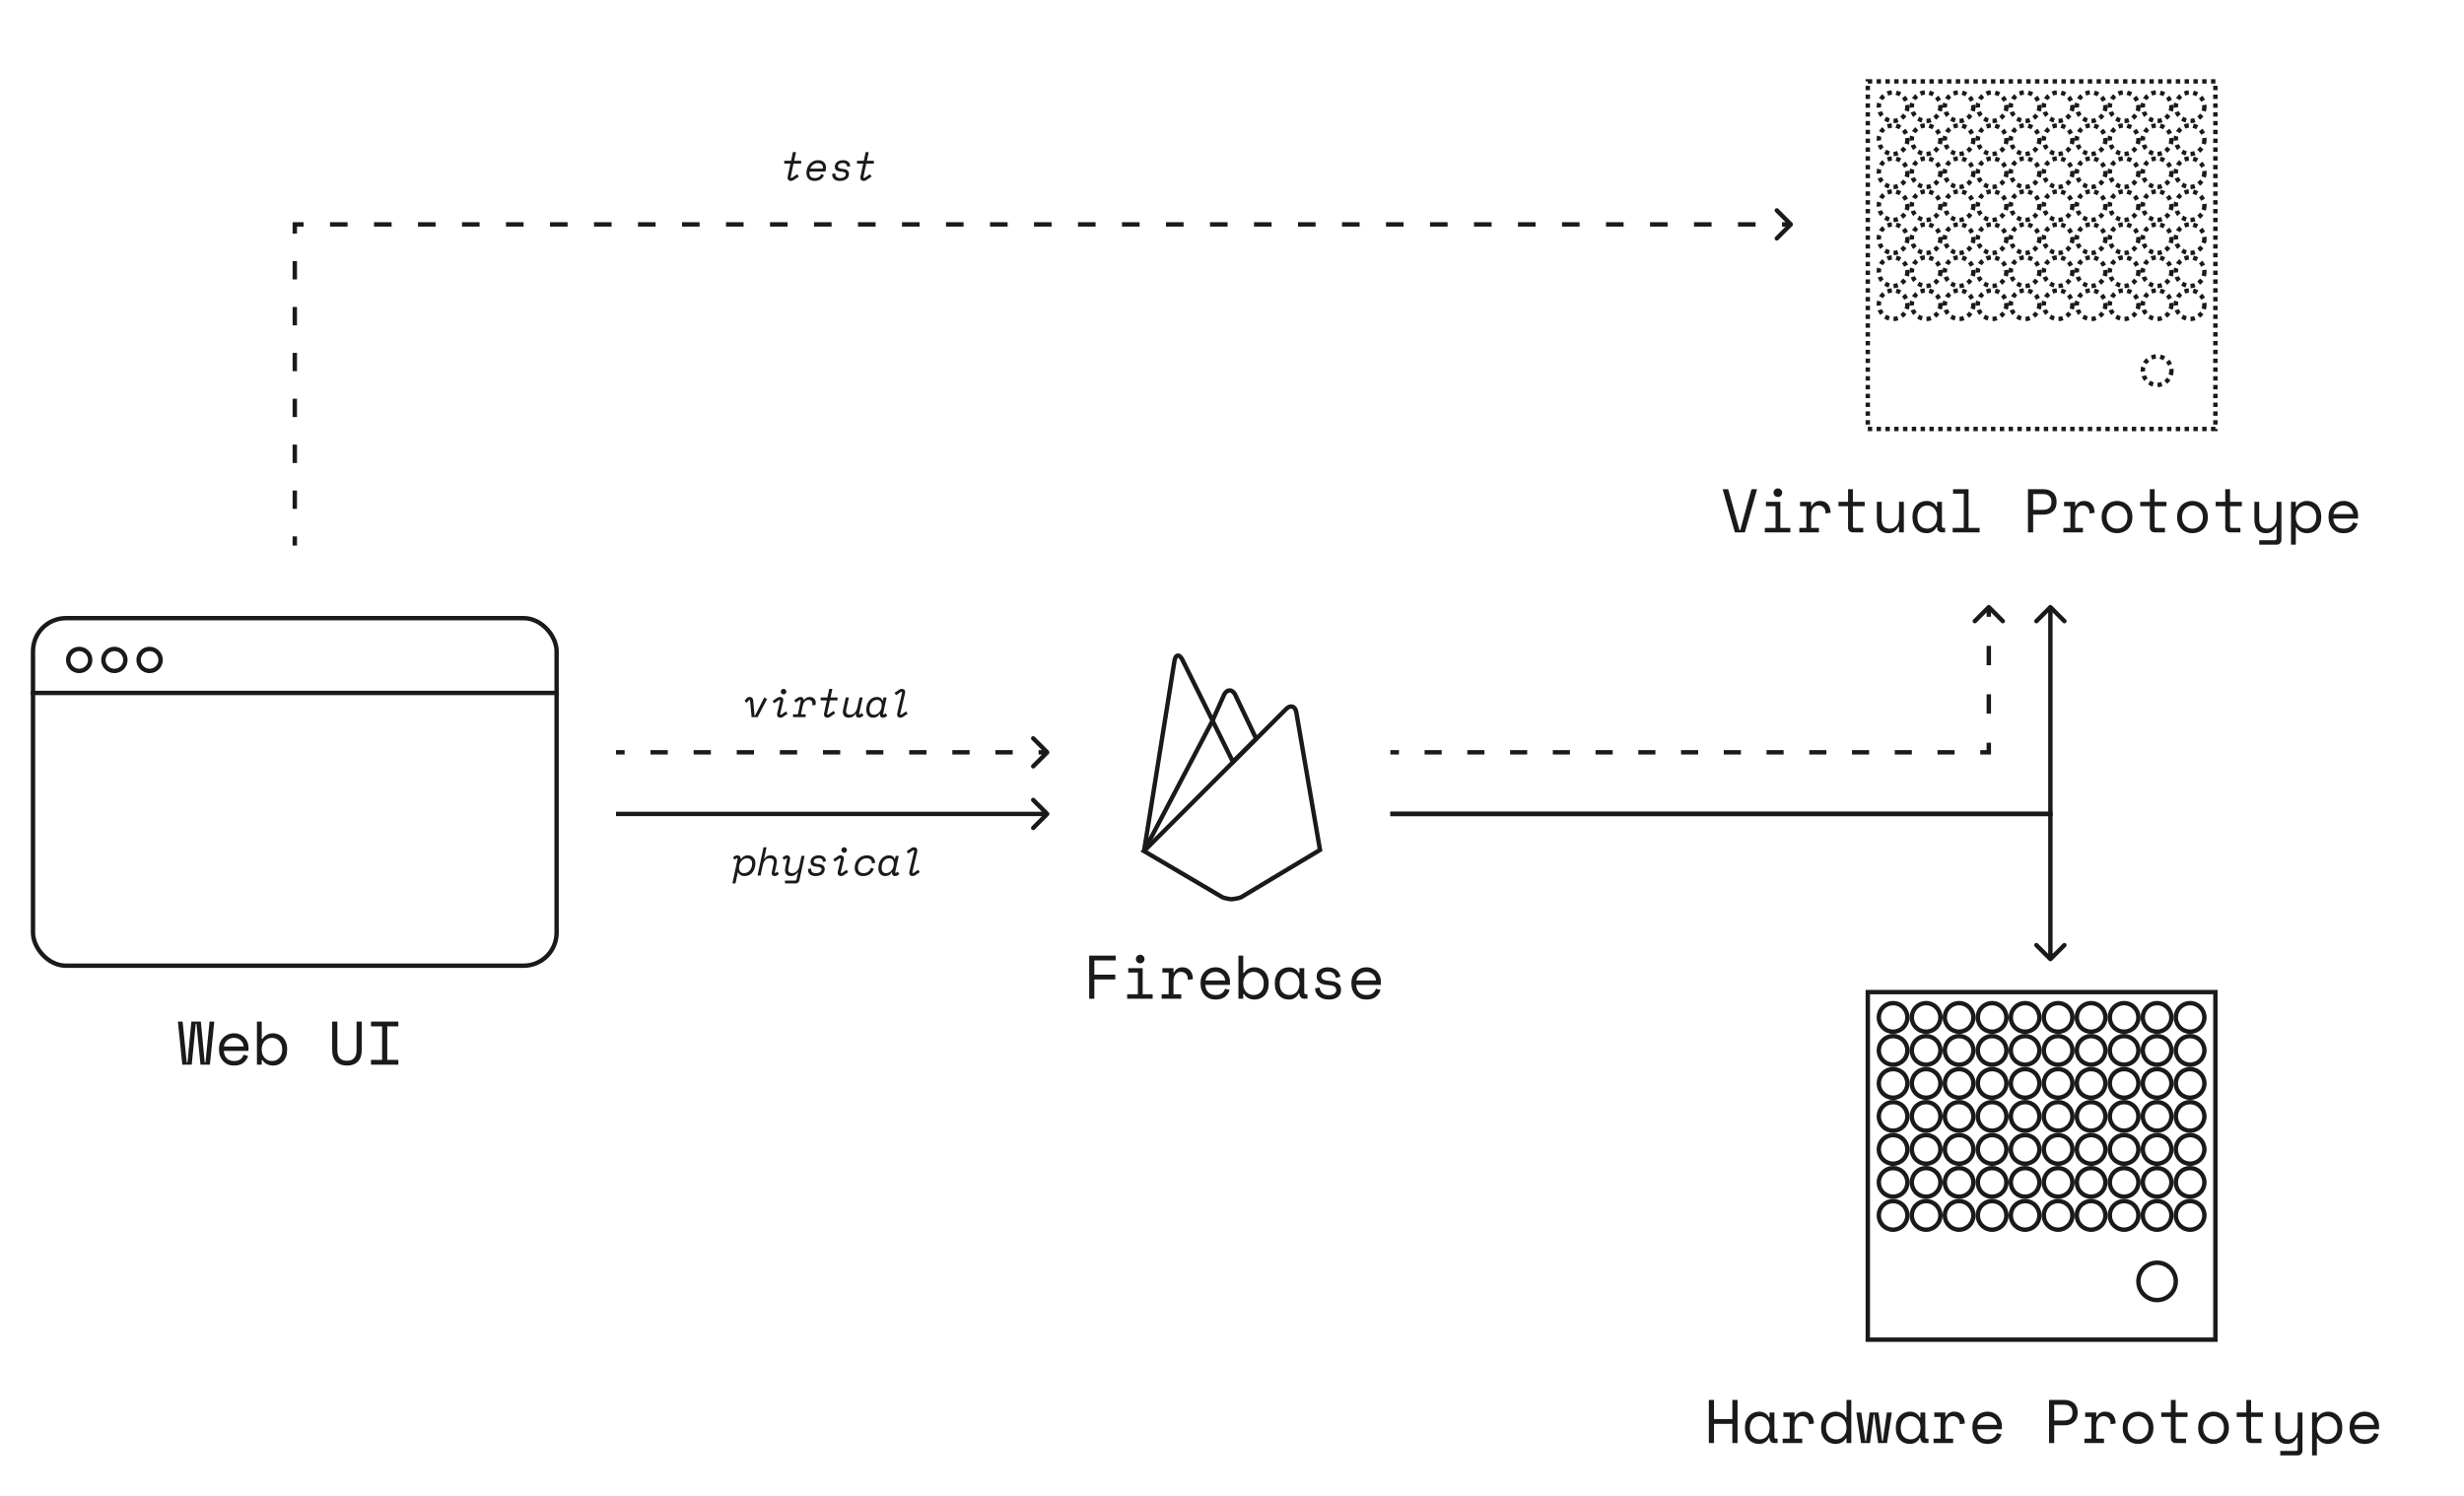 <svg width="560" height="340" viewBox="0 0 560 340" fill="none" xmlns="http://www.w3.org/2000/svg">
<rect width="560" height="340" fill="white"/>
<rect x="424.5" y="225.5" width="79" height="79" stroke="#191A1C"/>
<circle cx="430.25" cy="231.25" r="3.25" stroke="#191A1C"/>
<circle cx="430.25" cy="238.75" r="3.25" stroke="#191A1C"/>
<circle cx="430.25" cy="246.25" r="3.25" stroke="#191A1C"/>
<circle cx="430.25" cy="253.75" r="3.25" stroke="#191A1C"/>
<circle cx="430.25" cy="261.25" r="3.25" stroke="#191A1C"/>
<circle cx="430.25" cy="268.75" r="3.25" stroke="#191A1C"/>
<circle cx="430.25" cy="276.25" r="3.25" stroke="#191A1C"/>
<circle cx="437.75" cy="231.25" r="3.25" stroke="#191A1C"/>
<circle cx="437.75" cy="238.75" r="3.25" stroke="#191A1C"/>
<circle cx="437.75" cy="246.25" r="3.25" stroke="#191A1C"/>
<circle cx="437.75" cy="253.75" r="3.25" stroke="#191A1C"/>
<circle cx="437.75" cy="261.25" r="3.25" stroke="#191A1C"/>
<circle cx="437.75" cy="268.75" r="3.25" stroke="#191A1C"/>
<circle cx="437.75" cy="276.25" r="3.25" stroke="#191A1C"/>
<circle cx="445.25" cy="231.25" r="3.25" stroke="#191A1C"/>
<circle cx="445.25" cy="238.75" r="3.25" stroke="#191A1C"/>
<circle cx="445.25" cy="246.25" r="3.25" stroke="#191A1C"/>
<circle cx="445.25" cy="253.75" r="3.25" stroke="#191A1C"/>
<circle cx="445.25" cy="261.25" r="3.25" stroke="#191A1C"/>
<circle cx="445.25" cy="268.75" r="3.25" stroke="#191A1C"/>
<circle cx="445.25" cy="276.25" r="3.25" stroke="#191A1C"/>
<circle cx="452.75" cy="231.25" r="3.25" stroke="#191A1C"/>
<circle cx="452.75" cy="238.75" r="3.25" stroke="#191A1C"/>
<circle cx="452.75" cy="246.25" r="3.25" stroke="#191A1C"/>
<circle cx="452.75" cy="253.75" r="3.25" stroke="#191A1C"/>
<circle cx="452.75" cy="261.25" r="3.25" stroke="#191A1C"/>
<circle cx="452.75" cy="268.75" r="3.25" stroke="#191A1C"/>
<circle cx="452.75" cy="276.25" r="3.25" stroke="#191A1C"/>
<circle cx="460.25" cy="231.25" r="3.25" stroke="#191A1C"/>
<circle cx="460.25" cy="238.75" r="3.25" stroke="#191A1C"/>
<circle cx="460.25" cy="246.25" r="3.25" stroke="#191A1C"/>
<circle cx="460.25" cy="253.75" r="3.25" stroke="#191A1C"/>
<circle cx="460.25" cy="261.25" r="3.25" stroke="#191A1C"/>
<circle cx="460.25" cy="268.75" r="3.25" stroke="#191A1C"/>
<circle cx="460.25" cy="276.25" r="3.25" stroke="#191A1C"/>
<circle cx="467.75" cy="231.25" r="3.25" stroke="#191A1C"/>
<circle cx="467.75" cy="238.75" r="3.25" stroke="#191A1C"/>
<circle cx="467.75" cy="246.25" r="3.25" stroke="#191A1C"/>
<circle cx="467.75" cy="253.75" r="3.25" stroke="#191A1C"/>
<circle cx="467.75" cy="261.25" r="3.25" stroke="#191A1C"/>
<circle cx="467.75" cy="268.75" r="3.25" stroke="#191A1C"/>
<circle cx="467.75" cy="276.25" r="3.25" stroke="#191A1C"/>
<circle cx="475.25" cy="231.25" r="3.25" stroke="#191A1C"/>
<circle cx="475.25" cy="238.75" r="3.25" stroke="#191A1C"/>
<circle cx="475.25" cy="246.25" r="3.25" stroke="#191A1C"/>
<circle cx="475.25" cy="253.75" r="3.25" stroke="#191A1C"/>
<circle cx="475.25" cy="261.25" r="3.25" stroke="#191A1C"/>
<circle cx="475.25" cy="268.75" r="3.25" stroke="#191A1C"/>
<circle cx="475.25" cy="276.25" r="3.25" stroke="#191A1C"/>
<circle cx="482.75" cy="231.25" r="3.25" stroke="#191A1C"/>
<circle cx="482.75" cy="238.75" r="3.25" stroke="#191A1C"/>
<circle cx="482.75" cy="246.25" r="3.25" stroke="#191A1C"/>
<circle cx="482.75" cy="253.75" r="3.25" stroke="#191A1C"/>
<circle cx="482.75" cy="261.25" r="3.25" stroke="#191A1C"/>
<circle cx="482.75" cy="268.75" r="3.25" stroke="#191A1C"/>
<circle cx="482.75" cy="276.25" r="3.25" stroke="#191A1C"/>
<circle cx="490.25" cy="231.25" r="3.25" stroke="#191A1C"/>
<circle cx="490.25" cy="238.75" r="3.25" stroke="#191A1C"/>
<circle cx="490.25" cy="246.25" r="3.25" stroke="#191A1C"/>
<circle cx="490.25" cy="253.75" r="3.25" stroke="#191A1C"/>
<circle cx="490.25" cy="261.25" r="3.25" stroke="#191A1C"/>
<circle cx="490.25" cy="268.75" r="3.25" stroke="#191A1C"/>
<circle cx="490.25" cy="276.25" r="3.25" stroke="#191A1C"/>
<circle cx="497.75" cy="231.25" r="3.25" stroke="#191A1C"/>
<circle cx="497.75" cy="238.75" r="3.25" stroke="#191A1C"/>
<circle cx="497.75" cy="246.25" r="3.25" stroke="#191A1C"/>
<circle cx="497.75" cy="253.75" r="3.25" stroke="#191A1C"/>
<circle cx="497.75" cy="261.25" r="3.25" stroke="#191A1C"/>
<circle cx="497.75" cy="268.75" r="3.25" stroke="#191A1C"/>
<circle cx="497.75" cy="276.25" r="3.25" stroke="#191A1C"/>
<circle cx="490.25" cy="291.25" r="4.25" stroke="#191A1C"/>
<rect x="424.5" y="18.5" width="79" height="79" stroke="#191A1C" stroke-dasharray="1 1"/>
<circle cx="430.25" cy="24.25" r="3.25" stroke="#191A1C" stroke-dasharray="1 1"/>
<circle cx="430.25" cy="31.75" r="3.25" stroke="#191A1C" stroke-dasharray="1 1"/>
<circle cx="430.25" cy="39.25" r="3.25" stroke="#191A1C" stroke-dasharray="1 1"/>
<circle cx="430.25" cy="46.75" r="3.25" stroke="#191A1C" stroke-dasharray="1 1"/>
<circle cx="430.25" cy="54.25" r="3.25" stroke="#191A1C" stroke-dasharray="1 1"/>
<circle cx="430.25" cy="61.75" r="3.25" stroke="#191A1C" stroke-dasharray="1 1"/>
<circle cx="430.25" cy="69.25" r="3.25" stroke="#191A1C" stroke-dasharray="1 1"/>
<circle cx="437.75" cy="24.25" r="3.25" stroke="#191A1C" stroke-dasharray="1 1"/>
<circle cx="437.75" cy="31.75" r="3.25" stroke="#191A1C" stroke-dasharray="1 1"/>
<circle cx="437.75" cy="39.25" r="3.25" stroke="#191A1C" stroke-dasharray="1 1"/>
<circle cx="437.75" cy="46.75" r="3.25" stroke="#191A1C" stroke-dasharray="1 1"/>
<circle cx="437.75" cy="54.25" r="3.25" stroke="#191A1C" stroke-dasharray="1 1"/>
<circle cx="437.75" cy="61.75" r="3.25" stroke="#191A1C" stroke-dasharray="1 1"/>
<circle cx="437.75" cy="69.25" r="3.25" stroke="#191A1C" stroke-dasharray="1 1"/>
<circle cx="445.25" cy="24.25" r="3.25" stroke="#191A1C" stroke-dasharray="1 1"/>
<circle cx="445.25" cy="31.75" r="3.25" stroke="#191A1C" stroke-dasharray="1 1"/>
<circle cx="445.25" cy="39.25" r="3.25" stroke="#191A1C" stroke-dasharray="1 1"/>
<circle cx="445.25" cy="46.75" r="3.25" stroke="#191A1C" stroke-dasharray="1 1"/>
<circle cx="445.25" cy="54.25" r="3.25" stroke="#191A1C" stroke-dasharray="1 1"/>
<circle cx="445.25" cy="61.75" r="3.25" stroke="#191A1C" stroke-dasharray="1 1"/>
<circle cx="445.25" cy="69.25" r="3.25" stroke="#191A1C" stroke-dasharray="1 1"/>
<circle cx="452.75" cy="24.25" r="3.25" stroke="#191A1C" stroke-dasharray="1 1"/>
<circle cx="452.75" cy="31.75" r="3.25" stroke="#191A1C" stroke-dasharray="1 1"/>
<circle cx="452.75" cy="39.25" r="3.25" stroke="#191A1C" stroke-dasharray="1 1"/>
<circle cx="452.75" cy="46.75" r="3.25" stroke="#191A1C" stroke-dasharray="1 1"/>
<circle cx="452.75" cy="54.25" r="3.25" stroke="#191A1C" stroke-dasharray="1 1"/>
<circle cx="452.75" cy="61.75" r="3.25" stroke="#191A1C" stroke-dasharray="1 1"/>
<circle cx="452.75" cy="69.25" r="3.25" stroke="#191A1C" stroke-dasharray="1 1"/>
<circle cx="460.25" cy="24.25" r="3.25" stroke="#191A1C" stroke-dasharray="1 1"/>
<circle cx="460.25" cy="31.75" r="3.25" stroke="#191A1C" stroke-dasharray="1 1"/>
<circle cx="460.25" cy="39.25" r="3.25" stroke="#191A1C" stroke-dasharray="1 1"/>
<circle cx="460.25" cy="46.75" r="3.25" stroke="#191A1C" stroke-dasharray="1 1"/>
<circle cx="460.25" cy="54.25" r="3.25" stroke="#191A1C" stroke-dasharray="1 1"/>
<circle cx="460.25" cy="61.75" r="3.25" stroke="#191A1C" stroke-dasharray="1 1"/>
<circle cx="460.25" cy="69.25" r="3.25" stroke="#191A1C" stroke-dasharray="1 1"/>
<circle cx="467.75" cy="24.25" r="3.25" stroke="#191A1C" stroke-dasharray="1 1"/>
<circle cx="467.75" cy="31.75" r="3.25" stroke="#191A1C" stroke-dasharray="1 1"/>
<circle cx="467.75" cy="39.25" r="3.25" stroke="#191A1C" stroke-dasharray="1 1"/>
<circle cx="467.75" cy="46.75" r="3.25" stroke="#191A1C" stroke-dasharray="1 1"/>
<circle cx="467.75" cy="54.25" r="3.25" stroke="#191A1C" stroke-dasharray="1 1"/>
<circle cx="467.75" cy="61.75" r="3.25" stroke="#191A1C" stroke-dasharray="1 1"/>
<circle cx="467.75" cy="69.25" r="3.25" stroke="#191A1C" stroke-dasharray="1 1"/>
<circle cx="475.25" cy="24.25" r="3.25" stroke="#191A1C" stroke-dasharray="1 1"/>
<circle cx="475.25" cy="31.75" r="3.25" stroke="#191A1C" stroke-dasharray="1 1"/>
<circle cx="475.25" cy="39.25" r="3.25" stroke="#191A1C" stroke-dasharray="1 1"/>
<circle cx="475.25" cy="46.75" r="3.25" stroke="#191A1C" stroke-dasharray="1 1"/>
<circle cx="475.25" cy="54.25" r="3.25" stroke="#191A1C" stroke-dasharray="1 1"/>
<circle cx="475.25" cy="61.75" r="3.25" stroke="#191A1C" stroke-dasharray="1 1"/>
<circle cx="475.25" cy="69.25" r="3.25" stroke="#191A1C" stroke-dasharray="1 1"/>
<circle cx="482.75" cy="24.25" r="3.25" stroke="#191A1C" stroke-dasharray="1 1"/>
<circle cx="482.75" cy="31.75" r="3.25" stroke="#191A1C" stroke-dasharray="1 1"/>
<circle cx="482.75" cy="39.25" r="3.25" stroke="#191A1C" stroke-dasharray="1 1"/>
<circle cx="482.75" cy="46.75" r="3.25" stroke="#191A1C" stroke-dasharray="1 1"/>
<circle cx="482.75" cy="54.25" r="3.25" stroke="#191A1C" stroke-dasharray="1 1"/>
<circle cx="482.75" cy="61.75" r="3.25" stroke="#191A1C" stroke-dasharray="1 1"/>
<circle cx="482.75" cy="69.25" r="3.25" stroke="#191A1C" stroke-dasharray="1 1"/>
<circle cx="490.25" cy="24.25" r="3.25" stroke="#191A1C" stroke-dasharray="1 1"/>
<circle cx="490.25" cy="31.75" r="3.25" stroke="#191A1C" stroke-dasharray="1 1"/>
<circle cx="490.25" cy="39.25" r="3.25" stroke="#191A1C" stroke-dasharray="1 1"/>
<circle cx="490.25" cy="46.75" r="3.25" stroke="#191A1C" stroke-dasharray="1 1"/>
<circle cx="490.25" cy="54.25" r="3.25" stroke="#191A1C" stroke-dasharray="1 1"/>
<circle cx="490.25" cy="61.75" r="3.25" stroke="#191A1C" stroke-dasharray="1 1"/>
<circle cx="490.25" cy="69.25" r="3.25" stroke="#191A1C" stroke-dasharray="1 1"/>
<circle cx="497.75" cy="24.25" r="3.25" stroke="#191A1C" stroke-dasharray="1 1"/>
<circle cx="497.75" cy="31.75" r="3.25" stroke="#191A1C" stroke-dasharray="1 1"/>
<circle cx="497.75" cy="39.25" r="3.25" stroke="#191A1C" stroke-dasharray="1 1"/>
<circle cx="497.75" cy="46.75" r="3.25" stroke="#191A1C" stroke-dasharray="1 1"/>
<circle cx="497.75" cy="54.25" r="3.25" stroke="#191A1C" stroke-dasharray="1 1"/>
<circle cx="497.75" cy="61.75" r="3.25" stroke="#191A1C" stroke-dasharray="1 1"/>
<circle cx="497.75" cy="69.25" r="3.25" stroke="#191A1C" stroke-dasharray="1 1"/>
<circle cx="490.25" cy="84.25" r="3.25" stroke="#191A1C" stroke-dasharray="1 1"/>
<rect x="7.5" y="140.5" width="119" height="79" rx="7.5" stroke="#191A1C"/>
<line x1="7" y1="157.5" x2="127" y2="157.5" stroke="#191A1C"/>
<circle cx="18" cy="150" r="2.5" stroke="#191A1C"/>
<circle cx="26" cy="150" r="2.5" stroke="#191A1C"/>
<circle cx="34" cy="150" r="2.5" stroke="#191A1C"/>
<path d="M285.495 167.901L280.22 173.176L275.576 163.79L278.239 157.822C278.912 156.625 280.012 156.623 280.686 157.822L285.495 167.901Z" stroke="#191A1C"/>
<path d="M292.331 161.122C293.321 160.17 294.346 160.495 294.607 161.844L300 193.186L282.121 203.901C281.495 204.247 279.838 204.396 279.838 204.396C279.838 204.396 278.326 204.216 277.75 203.896L260 193.443L292.331 161.122Z" stroke="#191A1C"/>
<path d="M275.582 163.79L260.006 193.444L266.944 150.104C267.199 148.754 267.968 148.624 268.653 149.815L275.582 163.79Z" stroke="#191A1C"/>
<path d="M47.703 242H45.561L44.651 232.704H44.483L43.573 242H41.431L40.437 232.2H41.501L42.439 241.496H42.607L43.489 232.2H45.645L46.527 241.496H46.695L47.633 232.2H48.697L47.703 242ZM50.871 238.864C50.9 239.555 51.114 240.11 51.516 240.53C51.917 240.95 52.477 241.16 53.196 241.16C53.522 241.16 53.807 241.123 54.05 241.048C54.292 240.973 54.498 240.871 54.666 240.74C54.843 240.609 54.983 240.46 55.086 240.292C55.197 240.115 55.286 239.928 55.352 239.732L56.388 240.012C56.191 240.656 55.828 241.183 55.295 241.594C54.773 241.995 54.063 242.196 53.167 242.196C52.673 242.196 52.215 242.112 51.795 241.944C51.385 241.767 51.03 241.519 50.731 241.202C50.433 240.885 50.2 240.507 50.032 240.068C49.864 239.629 49.779 239.144 49.779 238.612V238.276C49.779 237.791 49.864 237.338 50.032 236.918C50.209 236.498 50.452 236.139 50.76 235.84C51.068 235.532 51.427 235.294 51.837 235.126C52.258 234.949 52.71 234.86 53.196 234.86C53.765 234.86 54.255 234.967 54.666 235.182C55.086 235.387 55.426 235.644 55.688 235.952C55.958 236.26 56.154 236.596 56.276 236.96C56.406 237.324 56.471 237.66 56.471 237.968V238.864H50.871ZM53.196 235.896C52.888 235.896 52.598 235.947 52.328 236.05C52.066 236.143 51.833 236.279 51.627 236.456C51.431 236.633 51.268 236.843 51.138 237.086C51.016 237.319 50.937 237.576 50.9 237.856H55.38C55.361 237.557 55.286 237.287 55.156 237.044C55.034 236.801 54.871 236.596 54.666 236.428C54.469 236.26 54.241 236.129 53.98 236.036C53.727 235.943 53.466 235.896 53.196 235.896ZM59.486 242H58.394V232.2H59.486V236.148H59.654C59.896 235.728 60.232 235.411 60.662 235.196C61.091 234.972 61.558 234.86 62.062 234.86C62.491 234.86 62.897 234.939 63.28 235.098C63.662 235.257 63.998 235.485 64.288 235.784C64.586 236.083 64.82 236.451 64.988 236.89C65.165 237.329 65.254 237.828 65.254 238.388V238.668C65.254 239.237 65.17 239.741 65.002 240.18C64.834 240.619 64.6 240.987 64.302 241.286C64.012 241.585 63.672 241.813 63.28 241.972C62.888 242.121 62.472 242.196 62.034 242.196C61.81 242.196 61.581 242.168 61.348 242.112C61.114 242.065 60.89 241.991 60.676 241.888C60.47 241.776 60.279 241.645 60.102 241.496C59.924 241.337 59.775 241.151 59.654 240.936H59.486V242ZM61.81 241.16C62.146 241.16 62.454 241.104 62.734 240.992C63.014 240.871 63.256 240.703 63.462 240.488C63.676 240.273 63.84 240.012 63.952 239.704C64.073 239.396 64.134 239.051 64.134 238.668V238.388C64.134 238.015 64.073 237.679 63.952 237.38C63.84 237.072 63.676 236.811 63.462 236.596C63.256 236.372 63.009 236.199 62.72 236.078C62.44 235.957 62.136 235.896 61.81 235.896C61.483 235.896 61.18 235.961 60.9 236.092C60.62 236.213 60.372 236.386 60.158 236.61C59.952 236.834 59.789 237.105 59.668 237.422C59.546 237.73 59.486 238.071 59.486 238.444V238.612C59.486 238.995 59.546 239.345 59.668 239.662C59.789 239.97 59.952 240.236 60.158 240.46C60.372 240.684 60.62 240.857 60.9 240.978C61.18 241.099 61.483 241.16 61.81 241.16ZM76.672 232.2V238.696C76.672 239.489 76.854 240.091 77.218 240.502C77.592 240.903 78.138 241.104 78.856 241.104C79.575 241.104 80.116 240.903 80.48 240.502C80.854 240.091 81.04 239.489 81.04 238.696V232.2H82.216V238.696C82.216 239.835 81.918 240.703 81.32 241.3C80.723 241.897 79.902 242.196 78.856 242.196C77.811 242.196 76.99 241.897 76.392 241.3C75.795 240.703 75.496 239.835 75.496 238.696V232.2H76.672ZM84.32 232.2H90.537V233.292H88.016V240.908H90.537V242H84.32V240.908H86.841V233.292H84.32V232.2Z" fill="#191A1C"/>
<path d="M391.514 111.2H392.774L395.336 120.496H395.504L398.066 111.2H399.326L396.554 121H394.286L391.514 111.2ZM403.082 111.984C403.082 111.713 403.175 111.485 403.362 111.298C403.558 111.102 403.791 111.004 404.062 111.004C404.333 111.004 404.561 111.102 404.748 111.298C404.944 111.485 405.042 111.713 405.042 111.984C405.042 112.255 404.944 112.488 404.748 112.684C404.561 112.871 404.333 112.964 404.062 112.964C403.791 112.964 403.558 112.871 403.362 112.684C403.175 112.488 403.082 112.255 403.082 111.984ZM401.094 119.992H403.53V115.064H401.346V114.056H404.622V119.992H406.89V121H401.094V119.992ZM409.106 114.056H411.626V114.98H411.794C411.972 114.597 412.224 114.317 412.55 114.14C412.877 113.953 413.25 113.86 413.67 113.86C414.37 113.86 414.935 114.089 415.364 114.546C415.794 115.003 416.022 115.671 416.05 116.548L414.902 116.716C414.902 116.072 414.748 115.61 414.44 115.33C414.132 115.041 413.754 114.896 413.306 114.896C413.017 114.896 412.765 114.952 412.55 115.064C412.345 115.176 412.172 115.33 412.032 115.526C411.892 115.722 411.79 115.951 411.724 116.212C411.659 116.473 411.626 116.753 411.626 117.052V119.992H413.39V121H408.938V119.992H410.534V115.064H409.106V114.056ZM417.833 114.056H420.017V111.2H421.109V114.056H423.797V115.064H421.109V119.572C421.109 119.852 421.235 119.992 421.487 119.992H423.461V121H421.095C420.777 121 420.516 120.897 420.311 120.692C420.115 120.487 420.017 120.225 420.017 119.908V115.064H417.833V114.056ZM431.599 114.056H432.691V121H431.599V119.74H431.431C431.207 120.188 430.913 120.543 430.549 120.804C430.185 121.065 429.723 121.196 429.163 121.196C428.78 121.196 428.425 121.131 428.099 121C427.781 120.879 427.506 120.692 427.273 120.44C427.049 120.188 426.871 119.875 426.741 119.502C426.619 119.129 426.559 118.695 426.559 118.2V114.056H427.651V118.06C427.651 118.788 427.8 119.32 428.099 119.656C428.397 119.992 428.855 120.16 429.471 120.16C430.133 120.16 430.651 119.936 431.025 119.488C431.407 119.031 431.599 118.424 431.599 117.668V114.056ZM440.255 119.824H440.087C439.863 120.291 439.55 120.636 439.149 120.86C438.757 121.084 438.342 121.196 437.903 121.196C437.446 121.196 437.021 121.121 436.629 120.972C436.237 120.813 435.892 120.585 435.593 120.286C435.304 119.978 435.075 119.605 434.907 119.166C434.739 118.727 434.655 118.219 434.655 117.64V117.416C434.655 116.847 434.739 116.343 434.907 115.904C435.075 115.465 435.304 115.097 435.593 114.798C435.892 114.49 436.237 114.257 436.629 114.098C437.021 113.939 437.436 113.86 437.875 113.86C438.351 113.86 438.78 113.967 439.163 114.182C439.555 114.387 439.863 114.709 440.087 115.148H440.255V114.056H441.347V119.572C441.347 119.852 441.473 119.992 441.725 119.992H442.075V121H441.333C441.016 121 440.754 120.897 440.549 120.692C440.353 120.487 440.255 120.225 440.255 119.908V119.824ZM438.015 120.16C438.342 120.16 438.64 120.099 438.911 119.978C439.191 119.857 439.429 119.684 439.625 119.46C439.821 119.236 439.975 118.97 440.087 118.662C440.199 118.345 440.255 117.995 440.255 117.612V117.444C440.255 117.071 440.199 116.73 440.087 116.422C439.975 116.105 439.816 115.834 439.611 115.61C439.415 115.386 439.177 115.213 438.897 115.092C438.626 114.961 438.332 114.896 438.015 114.896C437.688 114.896 437.39 114.957 437.119 115.078C436.848 115.199 436.61 115.372 436.405 115.596C436.209 115.811 436.055 116.077 435.943 116.394C435.831 116.702 435.775 117.043 435.775 117.416V117.64C435.775 118.433 435.98 119.054 436.391 119.502C436.811 119.941 437.352 120.16 438.015 120.16ZM443.787 119.992H446.307V112.208H443.871V111.2H447.399V119.992H449.919V121H443.787V119.992ZM462.08 116.968V121H460.904V111.2H464.404C464.908 111.2 465.347 111.275 465.72 111.424C466.093 111.564 466.401 111.755 466.644 111.998C466.896 112.241 467.083 112.525 467.204 112.852C467.335 113.169 467.4 113.505 467.4 113.86V114.28C467.4 114.635 467.335 114.975 467.204 115.302C467.083 115.629 466.896 115.918 466.644 116.17C466.392 116.413 466.079 116.609 465.706 116.758C465.333 116.898 464.899 116.968 464.404 116.968H462.08ZM462.08 115.876H464.264C465.571 115.876 466.224 115.316 466.224 114.196V113.944C466.224 113.449 466.061 113.053 465.734 112.754C465.417 112.446 464.927 112.292 464.264 112.292H462.08V115.876ZM469.112 114.056H471.632V114.98H471.8C471.977 114.597 472.229 114.317 472.556 114.14C472.883 113.953 473.256 113.86 473.676 113.86C474.376 113.86 474.941 114.089 475.37 114.546C475.799 115.003 476.028 115.671 476.056 116.548L474.908 116.716C474.908 116.072 474.754 115.61 474.446 115.33C474.138 115.041 473.76 114.896 473.312 114.896C473.023 114.896 472.771 114.952 472.556 115.064C472.351 115.176 472.178 115.33 472.038 115.526C471.898 115.722 471.795 115.951 471.73 116.212C471.665 116.473 471.632 116.753 471.632 117.052V119.992H473.396V121H468.944V119.992H470.54V115.064H469.112V114.056ZM484.628 117.612C484.628 118.191 484.53 118.704 484.334 119.152C484.148 119.591 483.896 119.964 483.578 120.272C483.261 120.571 482.888 120.799 482.458 120.958C482.038 121.117 481.6 121.196 481.142 121.196C480.676 121.196 480.232 121.117 479.812 120.958C479.392 120.799 479.024 120.571 478.706 120.272C478.389 119.964 478.132 119.591 477.936 119.152C477.75 118.704 477.656 118.191 477.656 117.612V117.444C477.656 116.875 477.75 116.371 477.936 115.932C478.132 115.484 478.389 115.106 478.706 114.798C479.033 114.49 479.406 114.257 479.826 114.098C480.246 113.939 480.685 113.86 481.142 113.86C481.6 113.86 482.038 113.939 482.458 114.098C482.878 114.257 483.247 114.49 483.564 114.798C483.891 115.106 484.148 115.484 484.334 115.932C484.53 116.371 484.628 116.875 484.628 117.444V117.612ZM481.142 120.16C481.478 120.16 481.786 120.104 482.066 119.992C482.356 119.871 482.608 119.698 482.822 119.474C483.037 119.25 483.205 118.984 483.326 118.676C483.448 118.359 483.508 118.004 483.508 117.612V117.444C483.508 117.071 483.448 116.73 483.326 116.422C483.205 116.105 483.037 115.834 482.822 115.61C482.608 115.386 482.356 115.213 482.066 115.092C481.777 114.961 481.469 114.896 481.142 114.896C480.816 114.896 480.508 114.961 480.218 115.092C479.929 115.213 479.677 115.386 479.462 115.61C479.248 115.834 479.08 116.105 478.958 116.422C478.837 116.73 478.776 117.071 478.776 117.444V117.612C478.776 118.004 478.837 118.359 478.958 118.676C479.08 118.984 479.248 119.25 479.462 119.474C479.677 119.698 479.924 119.871 480.204 119.992C480.494 120.104 480.806 120.16 481.142 120.16ZM486.411 114.056H488.595V111.2H489.687V114.056H492.375V115.064H489.687V119.572C489.687 119.852 489.813 119.992 490.065 119.992H492.039V121H489.673C489.355 121 489.094 120.897 488.889 120.692C488.693 120.487 488.595 120.225 488.595 119.908V115.064H486.411V114.056ZM501.773 117.612C501.773 118.191 501.675 118.704 501.479 119.152C501.292 119.591 501.04 119.964 500.723 120.272C500.406 120.571 500.032 120.799 499.603 120.958C499.183 121.117 498.744 121.196 498.287 121.196C497.82 121.196 497.377 121.117 496.957 120.958C496.537 120.799 496.168 120.571 495.851 120.272C495.534 119.964 495.277 119.591 495.081 119.152C494.894 118.704 494.801 118.191 494.801 117.612V117.444C494.801 116.875 494.894 116.371 495.081 115.932C495.277 115.484 495.534 115.106 495.851 114.798C496.178 114.49 496.551 114.257 496.971 114.098C497.391 113.939 497.83 113.86 498.287 113.86C498.744 113.86 499.183 113.939 499.603 114.098C500.023 114.257 500.392 114.49 500.709 114.798C501.036 115.106 501.292 115.484 501.479 115.932C501.675 116.371 501.773 116.875 501.773 117.444V117.612ZM498.287 120.16C498.623 120.16 498.931 120.104 499.211 119.992C499.5 119.871 499.752 119.698 499.967 119.474C500.182 119.25 500.35 118.984 500.471 118.676C500.592 118.359 500.653 118.004 500.653 117.612V117.444C500.653 117.071 500.592 116.73 500.471 116.422C500.35 116.105 500.182 115.834 499.967 115.61C499.752 115.386 499.5 115.213 499.211 115.092C498.922 114.961 498.614 114.896 498.287 114.896C497.96 114.896 497.652 114.961 497.363 115.092C497.074 115.213 496.822 115.386 496.607 115.61C496.392 115.834 496.224 116.105 496.103 116.422C495.982 116.73 495.921 117.071 495.921 117.444V117.612C495.921 118.004 495.982 118.359 496.103 118.676C496.224 118.984 496.392 119.25 496.607 119.474C496.822 119.698 497.069 119.871 497.349 119.992C497.638 120.104 497.951 120.16 498.287 120.16ZM503.555 114.056H505.739V111.2H506.831V114.056H509.519V115.064H506.831V119.572C506.831 119.852 506.957 119.992 507.209 119.992H509.183V121H506.817C506.5 121 506.239 120.897 506.033 120.692C505.837 120.487 505.739 120.225 505.739 119.908V115.064H503.555V114.056ZM517.405 119.74H517.237C517.013 120.188 516.719 120.543 516.355 120.804C515.991 121.065 515.529 121.196 514.969 121.196C514.587 121.196 514.232 121.131 513.905 121C513.588 120.879 513.313 120.692 513.079 120.44C512.855 120.188 512.678 119.875 512.547 119.502C512.426 119.129 512.365 118.695 512.365 118.2V114.056H513.457V118.06C513.457 118.788 513.607 119.32 513.905 119.656C514.204 119.992 514.661 120.16 515.277 120.16C515.94 120.16 516.458 119.936 516.831 119.488C517.214 119.031 517.405 118.424 517.405 117.668V114.056H518.497V122.708C518.497 123.025 518.395 123.287 518.189 123.492C517.993 123.697 517.737 123.8 517.419 123.8H513.457V122.792H517.027C517.279 122.792 517.405 122.652 517.405 122.372V119.74ZM521.778 123.8H520.686V114.056H521.778V115.148H521.946C522.188 114.728 522.524 114.411 522.954 114.196C523.383 113.972 523.85 113.86 524.354 113.86C524.783 113.86 525.189 113.939 525.572 114.098C525.954 114.257 526.29 114.485 526.58 114.784C526.878 115.083 527.112 115.451 527.28 115.89C527.457 116.329 527.546 116.828 527.546 117.388V117.668C527.546 118.237 527.462 118.741 527.294 119.18C527.126 119.619 526.892 119.987 526.594 120.286C526.304 120.585 525.964 120.813 525.572 120.972C525.18 121.121 524.764 121.196 524.326 121.196C524.102 121.196 523.873 121.168 523.64 121.112C523.406 121.065 523.182 120.991 522.968 120.888C522.762 120.776 522.571 120.645 522.394 120.496C522.216 120.337 522.067 120.151 521.946 119.936H521.778V123.8ZM524.102 120.16C524.438 120.16 524.746 120.104 525.026 119.992C525.306 119.871 525.548 119.703 525.754 119.488C525.968 119.273 526.132 119.012 526.244 118.704C526.365 118.396 526.426 118.051 526.426 117.668V117.388C526.426 117.015 526.365 116.679 526.244 116.38C526.132 116.072 525.968 115.811 525.754 115.596C525.548 115.372 525.301 115.199 525.012 115.078C524.732 114.957 524.428 114.896 524.102 114.896C523.775 114.896 523.472 114.961 523.192 115.092C522.912 115.213 522.664 115.386 522.45 115.61C522.244 115.834 522.081 116.105 521.96 116.422C521.838 116.73 521.778 117.071 521.778 117.444V117.612C521.778 117.995 521.838 118.345 521.96 118.662C522.081 118.97 522.244 119.236 522.45 119.46C522.664 119.684 522.912 119.857 523.192 119.978C523.472 120.099 523.775 120.16 524.102 120.16ZM530.308 117.864C530.336 118.555 530.551 119.11 530.952 119.53C531.353 119.95 531.913 120.16 532.632 120.16C532.959 120.16 533.243 120.123 533.486 120.048C533.729 119.973 533.934 119.871 534.102 119.74C534.279 119.609 534.419 119.46 534.522 119.292C534.634 119.115 534.723 118.928 534.788 118.732L535.824 119.012C535.628 119.656 535.264 120.183 534.732 120.594C534.209 120.995 533.5 121.196 532.604 121.196C532.109 121.196 531.652 121.112 531.232 120.944C530.821 120.767 530.467 120.519 530.168 120.202C529.869 119.885 529.636 119.507 529.468 119.068C529.3 118.629 529.216 118.144 529.216 117.612V117.276C529.216 116.791 529.3 116.338 529.468 115.918C529.645 115.498 529.888 115.139 530.196 114.84C530.504 114.532 530.863 114.294 531.274 114.126C531.694 113.949 532.147 113.86 532.632 113.86C533.201 113.86 533.691 113.967 534.102 114.182C534.522 114.387 534.863 114.644 535.124 114.952C535.395 115.26 535.591 115.596 535.712 115.96C535.843 116.324 535.908 116.66 535.908 116.968V117.864H530.308ZM532.632 114.896C532.324 114.896 532.035 114.947 531.764 115.05C531.503 115.143 531.269 115.279 531.064 115.456C530.868 115.633 530.705 115.843 530.574 116.086C530.453 116.319 530.373 116.576 530.336 116.856H534.816C534.797 116.557 534.723 116.287 534.592 116.044C534.471 115.801 534.307 115.596 534.102 115.428C533.906 115.26 533.677 115.129 533.416 115.036C533.164 114.943 532.903 114.896 532.632 114.896Z" fill="#191A1C"/>
<path d="M247.541 217.2H253.561V218.292H248.717V221.54H253.477V222.632H248.717V227H247.541V217.2ZM258.157 217.984C258.157 217.713 258.251 217.485 258.437 217.298C258.633 217.102 258.867 217.004 259.137 217.004C259.408 217.004 259.637 217.102 259.823 217.298C260.019 217.485 260.117 217.713 260.117 217.984C260.117 218.255 260.019 218.488 259.823 218.684C259.637 218.871 259.408 218.964 259.137 218.964C258.867 218.964 258.633 218.871 258.437 218.684C258.251 218.488 258.157 218.255 258.157 217.984ZM256.169 225.992H258.605V221.064H256.421V220.056H259.697V225.992H261.965V227H256.169V225.992ZM264.181 220.056H266.701V220.98H266.869C267.047 220.597 267.299 220.317 267.625 220.14C267.952 219.953 268.325 219.86 268.745 219.86C269.445 219.86 270.01 220.089 270.439 220.546C270.869 221.003 271.097 221.671 271.125 222.548L269.977 222.716C269.977 222.072 269.823 221.61 269.515 221.33C269.207 221.041 268.829 220.896 268.381 220.896C268.092 220.896 267.84 220.952 267.625 221.064C267.42 221.176 267.247 221.33 267.107 221.526C266.967 221.722 266.865 221.951 266.799 222.212C266.734 222.473 266.701 222.753 266.701 223.052V225.992H268.465V227H264.013V225.992H265.609V221.064H264.181V220.056ZM273.944 223.864C273.972 224.555 274.186 225.11 274.588 225.53C274.989 225.95 275.549 226.16 276.268 226.16C276.594 226.16 276.879 226.123 277.122 226.048C277.364 225.973 277.57 225.871 277.738 225.74C277.915 225.609 278.055 225.46 278.158 225.292C278.27 225.115 278.358 224.928 278.424 224.732L279.46 225.012C279.264 225.656 278.9 226.183 278.368 226.594C277.845 226.995 277.136 227.196 276.24 227.196C275.745 227.196 275.288 227.112 274.868 226.944C274.457 226.767 274.102 226.519 273.804 226.202C273.505 225.885 273.272 225.507 273.104 225.068C272.936 224.629 272.852 224.144 272.852 223.612V223.276C272.852 222.791 272.936 222.338 273.104 221.918C273.281 221.498 273.524 221.139 273.832 220.84C274.14 220.532 274.499 220.294 274.91 220.126C275.33 219.949 275.782 219.86 276.268 219.86C276.837 219.86 277.327 219.967 277.738 220.182C278.158 220.387 278.498 220.644 278.76 220.952C279.03 221.26 279.226 221.596 279.348 221.96C279.478 222.324 279.544 222.66 279.544 222.968V223.864H273.944ZM276.268 220.896C275.96 220.896 275.67 220.947 275.4 221.05C275.138 221.143 274.905 221.279 274.7 221.456C274.504 221.633 274.34 221.843 274.21 222.086C274.088 222.319 274.009 222.576 273.972 222.856H278.452C278.433 222.557 278.358 222.287 278.228 222.044C278.106 221.801 277.943 221.596 277.738 221.428C277.542 221.26 277.313 221.129 277.052 221.036C276.8 220.943 276.538 220.896 276.268 220.896ZM282.558 227H281.466V217.2H282.558V221.148H282.726C282.969 220.728 283.305 220.411 283.734 220.196C284.163 219.972 284.63 219.86 285.134 219.86C285.563 219.86 285.969 219.939 286.352 220.098C286.735 220.257 287.071 220.485 287.36 220.784C287.659 221.083 287.892 221.451 288.06 221.89C288.237 222.329 288.326 222.828 288.326 223.388V223.668C288.326 224.237 288.242 224.741 288.074 225.18C287.906 225.619 287.673 225.987 287.374 226.286C287.085 226.585 286.744 226.813 286.352 226.972C285.96 227.121 285.545 227.196 285.106 227.196C284.882 227.196 284.653 227.168 284.42 227.112C284.187 227.065 283.963 226.991 283.748 226.888C283.543 226.776 283.351 226.645 283.174 226.496C282.997 226.337 282.847 226.151 282.726 225.936H282.558V227ZM284.882 226.16C285.218 226.16 285.526 226.104 285.806 225.992C286.086 225.871 286.329 225.703 286.534 225.488C286.749 225.273 286.912 225.012 287.024 224.704C287.145 224.396 287.206 224.051 287.206 223.668V223.388C287.206 223.015 287.145 222.679 287.024 222.38C286.912 222.072 286.749 221.811 286.534 221.596C286.329 221.372 286.081 221.199 285.792 221.078C285.512 220.957 285.209 220.896 284.882 220.896C284.555 220.896 284.252 220.961 283.972 221.092C283.692 221.213 283.445 221.386 283.23 221.61C283.025 221.834 282.861 222.105 282.74 222.422C282.619 222.73 282.558 223.071 282.558 223.444V223.612C282.558 223.995 282.619 224.345 282.74 224.662C282.861 224.97 283.025 225.236 283.23 225.46C283.445 225.684 283.692 225.857 283.972 225.978C284.252 226.099 284.555 226.16 284.882 226.16ZM295.33 225.824H295.162C294.938 226.291 294.626 226.636 294.224 226.86C293.832 227.084 293.417 227.196 292.978 227.196C292.521 227.196 292.096 227.121 291.704 226.972C291.312 226.813 290.967 226.585 290.668 226.286C290.379 225.978 290.15 225.605 289.982 225.166C289.814 224.727 289.73 224.219 289.73 223.64V223.416C289.73 222.847 289.814 222.343 289.982 221.904C290.15 221.465 290.379 221.097 290.668 220.798C290.967 220.49 291.312 220.257 291.704 220.098C292.096 219.939 292.512 219.86 292.95 219.86C293.426 219.86 293.856 219.967 294.238 220.182C294.63 220.387 294.938 220.709 295.162 221.148H295.33V220.056H296.422V225.572C296.422 225.852 296.548 225.992 296.8 225.992H297.15V227H296.408C296.091 227 295.83 226.897 295.624 226.692C295.428 226.487 295.33 226.225 295.33 225.908V225.824ZM293.09 226.16C293.417 226.16 293.716 226.099 293.986 225.978C294.266 225.857 294.504 225.684 294.7 225.46C294.896 225.236 295.05 224.97 295.162 224.662C295.274 224.345 295.33 223.995 295.33 223.612V223.444C295.33 223.071 295.274 222.73 295.162 222.422C295.05 222.105 294.892 221.834 294.686 221.61C294.49 221.386 294.252 221.213 293.972 221.092C293.702 220.961 293.408 220.896 293.09 220.896C292.764 220.896 292.465 220.957 292.194 221.078C291.924 221.199 291.686 221.372 291.48 221.596C291.284 221.811 291.13 222.077 291.018 222.394C290.906 222.702 290.85 223.043 290.85 223.416V223.64C290.85 224.433 291.056 225.054 291.466 225.502C291.886 225.941 292.428 226.16 293.09 226.16ZM300.305 221.848C300.305 222.184 300.445 222.441 300.725 222.618C301.014 222.795 301.537 222.912 302.293 222.968C303.105 223.033 303.721 223.229 304.141 223.556C304.57 223.873 304.785 224.34 304.785 224.956V225.04C304.785 225.376 304.715 225.679 304.575 225.95C304.444 226.211 304.257 226.435 304.015 226.622C303.781 226.809 303.492 226.949 303.147 227.042C302.811 227.145 302.442 227.196 302.041 227.196C301.499 227.196 301.033 227.126 300.641 226.986C300.258 226.837 299.936 226.645 299.675 226.412C299.423 226.169 299.231 225.899 299.101 225.6C298.97 225.292 298.895 224.984 298.877 224.676L299.913 224.424C299.959 224.956 300.165 225.385 300.529 225.712C300.893 226.029 301.378 226.188 301.985 226.188C302.498 226.188 302.909 226.09 303.217 225.894C303.534 225.689 303.693 225.404 303.693 225.04C303.693 224.648 303.539 224.368 303.231 224.2C302.923 224.032 302.423 223.925 301.733 223.878C300.93 223.822 300.314 223.635 299.885 223.318C299.455 223.001 299.241 222.539 299.241 221.932V221.848C299.241 221.521 299.311 221.237 299.451 220.994C299.591 220.742 299.777 220.532 300.011 220.364C300.253 220.196 300.524 220.07 300.823 219.986C301.121 219.902 301.434 219.86 301.761 219.86C302.218 219.86 302.619 219.925 302.965 220.056C303.31 220.177 303.599 220.341 303.833 220.546C304.066 220.742 304.243 220.971 304.365 221.232C304.495 221.493 304.579 221.755 304.617 222.016L303.581 222.268C303.534 221.82 303.352 221.47 303.035 221.218C302.727 220.966 302.321 220.84 301.817 220.84C301.621 220.84 301.429 220.863 301.243 220.91C301.065 220.947 300.907 221.008 300.767 221.092C300.627 221.176 300.515 221.283 300.431 221.414C300.347 221.535 300.305 221.68 300.305 221.848ZM308.233 223.864C308.261 224.555 308.475 225.11 308.877 225.53C309.278 225.95 309.838 226.16 310.557 226.16C310.883 226.16 311.168 226.123 311.411 226.048C311.653 225.973 311.859 225.871 312.027 225.74C312.204 225.609 312.344 225.46 312.447 225.292C312.559 225.115 312.647 224.928 312.713 224.732L313.749 225.012C313.553 225.656 313.189 226.183 312.657 226.594C312.134 226.995 311.425 227.196 310.529 227.196C310.034 227.196 309.577 227.112 309.157 226.944C308.746 226.767 308.391 226.519 308.093 226.202C307.794 225.885 307.561 225.507 307.393 225.068C307.225 224.629 307.141 224.144 307.141 223.612V223.276C307.141 222.791 307.225 222.338 307.393 221.918C307.57 221.498 307.813 221.139 308.121 220.84C308.429 220.532 308.788 220.294 309.199 220.126C309.619 219.949 310.071 219.86 310.557 219.86C311.126 219.86 311.616 219.967 312.027 220.182C312.447 220.387 312.787 220.644 313.049 220.952C313.319 221.26 313.515 221.596 313.637 221.96C313.767 222.324 313.833 222.66 313.833 222.968V223.864H308.233ZM310.557 220.896C310.249 220.896 309.959 220.947 309.689 221.05C309.427 221.143 309.194 221.279 308.989 221.456C308.793 221.633 308.629 221.843 308.499 222.086C308.377 222.319 308.298 222.576 308.261 222.856H312.741C312.722 222.557 312.647 222.287 312.517 222.044C312.395 221.801 312.232 221.596 312.027 221.428C311.831 221.26 311.602 221.129 311.341 221.036C311.089 220.943 310.827 220.896 310.557 220.896Z" fill="#191A1C"/>
<path d="M388.372 318.2H389.548V322.54H393.72V318.2H394.896V328H393.72V323.632H389.548V328H388.372V318.2ZM402.18 326.824H402.012C401.788 327.291 401.475 327.636 401.074 327.86C400.682 328.084 400.267 328.196 399.828 328.196C399.371 328.196 398.946 328.121 398.554 327.972C398.162 327.813 397.817 327.585 397.518 327.286C397.229 326.978 397 326.605 396.832 326.166C396.664 325.727 396.58 325.219 396.58 324.64V324.416C396.58 323.847 396.664 323.343 396.832 322.904C397 322.465 397.229 322.097 397.518 321.798C397.817 321.49 398.162 321.257 398.554 321.098C398.946 320.939 399.361 320.86 399.8 320.86C400.276 320.86 400.705 320.967 401.088 321.182C401.48 321.387 401.788 321.709 402.012 322.148H402.18V321.056H403.272V326.572C403.272 326.852 403.398 326.992 403.65 326.992H404V328H403.258C402.941 328 402.679 327.897 402.474 327.692C402.278 327.487 402.18 327.225 402.18 326.908V326.824ZM399.94 327.16C400.267 327.16 400.565 327.099 400.836 326.978C401.116 326.857 401.354 326.684 401.55 326.46C401.746 326.236 401.9 325.97 402.012 325.662C402.124 325.345 402.18 324.995 402.18 324.612V324.444C402.18 324.071 402.124 323.73 402.012 323.422C401.9 323.105 401.741 322.834 401.536 322.61C401.34 322.386 401.102 322.213 400.822 322.092C400.551 321.961 400.257 321.896 399.94 321.896C399.613 321.896 399.315 321.957 399.044 322.078C398.773 322.199 398.535 322.372 398.33 322.596C398.134 322.811 397.98 323.077 397.868 323.394C397.756 323.702 397.7 324.043 397.7 324.416V324.64C397.7 325.433 397.905 326.054 398.316 326.502C398.736 326.941 399.277 327.16 399.94 327.16ZM405.32 321.056H407.84V321.98H408.008C408.185 321.597 408.437 321.317 408.764 321.14C409.091 320.953 409.464 320.86 409.884 320.86C410.584 320.86 411.149 321.089 411.578 321.546C412.007 322.003 412.236 322.671 412.264 323.548L411.116 323.716C411.116 323.072 410.962 322.61 410.654 322.33C410.346 322.041 409.968 321.896 409.52 321.896C409.231 321.896 408.979 321.952 408.764 322.064C408.559 322.176 408.386 322.33 408.246 322.526C408.106 322.722 408.003 322.951 407.938 323.212C407.873 323.473 407.84 323.753 407.84 324.052V326.992H409.604V328H405.152V326.992H406.748V322.064H405.32V321.056ZM419.66 326.936H419.492C419.38 327.151 419.236 327.337 419.058 327.496C418.89 327.655 418.704 327.785 418.498 327.888C418.302 327.991 418.092 328.065 417.868 328.112C417.644 328.168 417.43 328.196 417.224 328.196C416.758 328.196 416.324 328.117 415.922 327.958C415.521 327.799 415.166 327.571 414.858 327.272C414.56 326.973 414.322 326.605 414.144 326.166C413.976 325.718 413.892 325.209 413.892 324.64V324.416C413.892 323.856 413.981 323.357 414.158 322.918C414.336 322.47 414.574 322.097 414.872 321.798C415.171 321.49 415.521 321.257 415.922 321.098C416.324 320.939 416.748 320.86 417.196 320.86C417.672 320.86 418.116 320.967 418.526 321.182C418.946 321.387 419.268 321.709 419.492 322.148H419.66V318.2H420.752V328H419.66V326.936ZM417.336 327.16C417.663 327.16 417.966 327.099 418.246 326.978C418.526 326.857 418.769 326.684 418.974 326.46C419.189 326.236 419.357 325.97 419.478 325.662C419.6 325.345 419.66 324.995 419.66 324.612V324.444C419.66 324.071 419.6 323.73 419.478 323.422C419.357 323.105 419.189 322.834 418.974 322.61C418.769 322.386 418.522 322.213 418.232 322.092C417.952 321.961 417.654 321.896 417.336 321.896C417.01 321.896 416.702 321.957 416.412 322.078C416.132 322.199 415.885 322.372 415.67 322.596C415.465 322.82 415.302 323.086 415.18 323.394C415.068 323.702 415.012 324.043 415.012 324.416V324.64C415.012 325.032 415.068 325.382 415.18 325.69C415.302 325.998 415.465 326.264 415.67 326.488C415.885 326.703 416.132 326.871 416.412 326.992C416.692 327.104 417 327.16 417.336 327.16ZM428.863 328H426.847L426.007 321.56H425.839L424.999 328H422.983L421.891 321.056H423.011L423.935 327.496H424.103L424.915 321.056H426.931L427.743 327.496H427.911L428.835 321.056H429.955L428.863 328ZM436.469 326.824H436.301C436.077 327.291 435.764 327.636 435.363 327.86C434.971 328.084 434.556 328.196 434.117 328.196C433.66 328.196 433.235 328.121 432.843 327.972C432.451 327.813 432.106 327.585 431.807 327.286C431.518 326.978 431.289 326.605 431.121 326.166C430.953 325.727 430.869 325.219 430.869 324.64V324.416C430.869 323.847 430.953 323.343 431.121 322.904C431.289 322.465 431.518 322.097 431.807 321.798C432.106 321.49 432.451 321.257 432.843 321.098C433.235 320.939 433.65 320.86 434.089 320.86C434.565 320.86 434.994 320.967 435.377 321.182C435.769 321.387 436.077 321.709 436.301 322.148H436.469V321.056H437.561V326.572C437.561 326.852 437.687 326.992 437.939 326.992H438.289V328H437.547C437.23 328 436.968 327.897 436.763 327.692C436.567 327.487 436.469 327.225 436.469 326.908V326.824ZM434.229 327.16C434.556 327.16 434.854 327.099 435.125 326.978C435.405 326.857 435.643 326.684 435.839 326.46C436.035 326.236 436.189 325.97 436.301 325.662C436.413 325.345 436.469 324.995 436.469 324.612V324.444C436.469 324.071 436.413 323.73 436.301 323.422C436.189 323.105 436.03 322.834 435.825 322.61C435.629 322.386 435.391 322.213 435.111 322.092C434.84 321.961 434.546 321.896 434.229 321.896C433.902 321.896 433.604 321.957 433.333 322.078C433.062 322.199 432.824 322.372 432.619 322.596C432.423 322.811 432.269 323.077 432.157 323.394C432.045 323.702 431.989 324.043 431.989 324.416V324.64C431.989 325.433 432.194 326.054 432.605 326.502C433.025 326.941 433.566 327.16 434.229 327.16ZM439.609 321.056H442.129V321.98H442.297C442.475 321.597 442.727 321.317 443.053 321.14C443.38 320.953 443.753 320.86 444.173 320.86C444.873 320.86 445.438 321.089 445.867 321.546C446.297 322.003 446.525 322.671 446.553 323.548L445.405 323.716C445.405 323.072 445.251 322.61 444.943 322.33C444.635 322.041 444.257 321.896 443.809 321.896C443.52 321.896 443.268 321.952 443.053 322.064C442.848 322.176 442.675 322.33 442.535 322.526C442.395 322.722 442.293 322.951 442.227 323.212C442.162 323.473 442.129 323.753 442.129 324.052V326.992H443.893V328H439.441V326.992H441.037V322.064H439.609V321.056ZM449.371 324.864C449.399 325.555 449.614 326.11 450.015 326.53C450.417 326.95 450.977 327.16 451.695 327.16C452.022 327.16 452.307 327.123 452.549 327.048C452.792 326.973 452.997 326.871 453.165 326.74C453.343 326.609 453.483 326.46 453.585 326.292C453.697 326.115 453.786 325.928 453.851 325.732L454.887 326.012C454.691 326.656 454.327 327.183 453.795 327.594C453.273 327.995 452.563 328.196 451.667 328.196C451.173 328.196 450.715 328.112 450.295 327.944C449.885 327.767 449.53 327.519 449.231 327.202C448.933 326.885 448.699 326.507 448.531 326.068C448.363 325.629 448.279 325.144 448.279 324.612V324.276C448.279 323.791 448.363 323.338 448.531 322.918C448.709 322.498 448.951 322.139 449.259 321.84C449.567 321.532 449.927 321.294 450.337 321.126C450.757 320.949 451.21 320.86 451.695 320.86C452.265 320.86 452.755 320.967 453.165 321.182C453.585 321.387 453.926 321.644 454.187 321.952C454.458 322.26 454.654 322.596 454.775 322.96C454.906 323.324 454.971 323.66 454.971 323.968V324.864H449.371ZM451.695 321.896C451.387 321.896 451.098 321.947 450.827 322.05C450.566 322.143 450.333 322.279 450.127 322.456C449.931 322.633 449.768 322.843 449.637 323.086C449.516 323.319 449.437 323.576 449.399 323.856H453.879C453.861 323.557 453.786 323.287 453.655 323.044C453.534 322.801 453.371 322.596 453.165 322.428C452.969 322.26 452.741 322.129 452.479 322.036C452.227 321.943 451.966 321.896 451.695 321.896ZM466.866 323.968V328H465.69V318.2H469.19C469.694 318.2 470.133 318.275 470.506 318.424C470.879 318.564 471.187 318.755 471.43 318.998C471.682 319.241 471.869 319.525 471.99 319.852C472.121 320.169 472.186 320.505 472.186 320.86V321.28C472.186 321.635 472.121 321.975 471.99 322.302C471.869 322.629 471.682 322.918 471.43 323.17C471.178 323.413 470.865 323.609 470.492 323.758C470.119 323.898 469.685 323.968 469.19 323.968H466.866ZM466.866 322.876H469.05C470.357 322.876 471.01 322.316 471.01 321.196V320.944C471.01 320.449 470.847 320.053 470.52 319.754C470.203 319.446 469.713 319.292 469.05 319.292H466.866V322.876ZM473.898 321.056H476.418V321.98H476.586C476.764 321.597 477.016 321.317 477.342 321.14C477.669 320.953 478.042 320.86 478.462 320.86C479.162 320.86 479.727 321.089 480.156 321.546C480.586 322.003 480.814 322.671 480.842 323.548L479.694 323.716C479.694 323.072 479.54 322.61 479.232 322.33C478.924 322.041 478.546 321.896 478.098 321.896C477.809 321.896 477.557 321.952 477.342 322.064C477.137 322.176 476.964 322.33 476.824 322.526C476.684 322.722 476.582 322.951 476.516 323.212C476.451 323.473 476.418 323.753 476.418 324.052V326.992H478.182V328H473.73V326.992H475.326V322.064H473.898V321.056ZM489.415 324.612C489.415 325.191 489.317 325.704 489.121 326.152C488.934 326.591 488.682 326.964 488.365 327.272C488.047 327.571 487.674 327.799 487.245 327.958C486.825 328.117 486.386 328.196 485.929 328.196C485.462 328.196 485.019 328.117 484.599 327.958C484.179 327.799 483.81 327.571 483.493 327.272C483.175 326.964 482.919 326.591 482.723 326.152C482.536 325.704 482.443 325.191 482.443 324.612V324.444C482.443 323.875 482.536 323.371 482.723 322.932C482.919 322.484 483.175 322.106 483.493 321.798C483.819 321.49 484.193 321.257 484.613 321.098C485.033 320.939 485.471 320.86 485.929 320.86C486.386 320.86 486.825 320.939 487.245 321.098C487.665 321.257 488.033 321.49 488.351 321.798C488.677 322.106 488.934 322.484 489.121 322.932C489.317 323.371 489.415 323.875 489.415 324.444V324.612ZM485.929 327.16C486.265 327.16 486.573 327.104 486.853 326.992C487.142 326.871 487.394 326.698 487.609 326.474C487.823 326.25 487.991 325.984 488.113 325.676C488.234 325.359 488.295 325.004 488.295 324.612V324.444C488.295 324.071 488.234 323.73 488.113 323.422C487.991 323.105 487.823 322.834 487.609 322.61C487.394 322.386 487.142 322.213 486.853 322.092C486.563 321.961 486.255 321.896 485.929 321.896C485.602 321.896 485.294 321.961 485.005 322.092C484.715 322.213 484.463 322.386 484.249 322.61C484.034 322.834 483.866 323.105 483.745 323.422C483.623 323.73 483.563 324.071 483.563 324.444V324.612C483.563 325.004 483.623 325.359 483.745 325.676C483.866 325.984 484.034 326.25 484.249 326.474C484.463 326.698 484.711 326.871 484.991 326.992C485.28 327.104 485.593 327.16 485.929 327.16ZM491.197 321.056H493.381V318.2H494.473V321.056H497.161V322.064H494.473V326.572C494.473 326.852 494.599 326.992 494.851 326.992H496.825V328H494.459C494.141 328 493.88 327.897 493.675 327.692C493.479 327.487 493.381 327.225 493.381 326.908V322.064H491.197V321.056ZM506.559 324.612C506.559 325.191 506.461 325.704 506.265 326.152C506.078 326.591 505.826 326.964 505.509 327.272C505.192 327.571 504.818 327.799 504.389 327.958C503.969 328.117 503.53 328.196 503.073 328.196C502.606 328.196 502.163 328.117 501.743 327.958C501.323 327.799 500.954 327.571 500.637 327.272C500.32 326.964 500.063 326.591 499.867 326.152C499.68 325.704 499.587 325.191 499.587 324.612V324.444C499.587 323.875 499.68 323.371 499.867 322.932C500.063 322.484 500.32 322.106 500.637 321.798C500.964 321.49 501.337 321.257 501.757 321.098C502.177 320.939 502.616 320.86 503.073 320.86C503.53 320.86 503.969 320.939 504.389 321.098C504.809 321.257 505.178 321.49 505.495 321.798C505.822 322.106 506.078 322.484 506.265 322.932C506.461 323.371 506.559 323.875 506.559 324.444V324.612ZM503.073 327.16C503.409 327.16 503.717 327.104 503.997 326.992C504.286 326.871 504.538 326.698 504.753 326.474C504.968 326.25 505.136 325.984 505.257 325.676C505.378 325.359 505.439 325.004 505.439 324.612V324.444C505.439 324.071 505.378 323.73 505.257 323.422C505.136 323.105 504.968 322.834 504.753 322.61C504.538 322.386 504.286 322.213 503.997 322.092C503.708 321.961 503.4 321.896 503.073 321.896C502.746 321.896 502.438 321.961 502.149 322.092C501.86 322.213 501.608 322.386 501.393 322.61C501.178 322.834 501.01 323.105 500.889 323.422C500.768 323.73 500.707 324.071 500.707 324.444V324.612C500.707 325.004 500.768 325.359 500.889 325.676C501.01 325.984 501.178 326.25 501.393 326.474C501.608 326.698 501.855 326.871 502.135 326.992C502.424 327.104 502.737 327.16 503.073 327.16ZM508.341 321.056H510.525V318.2H511.617V321.056H514.305V322.064H511.617V326.572C511.617 326.852 511.743 326.992 511.995 326.992H513.969V328H511.603C511.286 328 511.025 327.897 510.819 327.692C510.623 327.487 510.525 327.225 510.525 326.908V322.064H508.341V321.056ZM522.192 326.74H522.024C521.8 327.188 521.506 327.543 521.142 327.804C520.778 328.065 520.316 328.196 519.756 328.196C519.373 328.196 519.018 328.131 518.692 328C518.374 327.879 518.099 327.692 517.866 327.44C517.642 327.188 517.464 326.875 517.334 326.502C517.212 326.129 517.152 325.695 517.152 325.2V321.056H518.244V325.06C518.244 325.788 518.393 326.32 518.692 326.656C518.99 326.992 519.448 327.16 520.064 327.16C520.726 327.16 521.244 326.936 521.618 326.488C522 326.031 522.192 325.424 522.192 324.668V321.056H523.284V329.708C523.284 330.025 523.181 330.287 522.976 330.492C522.78 330.697 522.523 330.8 522.206 330.8H518.244V329.792H521.814C522.066 329.792 522.192 329.652 522.192 329.372V326.74ZM526.564 330.8H525.472V321.056H526.564V322.148H526.732C526.975 321.728 527.311 321.411 527.74 321.196C528.169 320.972 528.636 320.86 529.14 320.86C529.569 320.86 529.975 320.939 530.358 321.098C530.741 321.257 531.077 321.485 531.366 321.784C531.665 322.083 531.898 322.451 532.066 322.89C532.243 323.329 532.332 323.828 532.332 324.388V324.668C532.332 325.237 532.248 325.741 532.08 326.18C531.912 326.619 531.679 326.987 531.38 327.286C531.091 327.585 530.75 327.813 530.358 327.972C529.966 328.121 529.551 328.196 529.112 328.196C528.888 328.196 528.659 328.168 528.426 328.112C528.193 328.065 527.969 327.991 527.754 327.888C527.549 327.776 527.357 327.645 527.18 327.496C527.003 327.337 526.853 327.151 526.732 326.936H526.564V330.8ZM528.888 327.16C529.224 327.16 529.532 327.104 529.812 326.992C530.092 326.871 530.335 326.703 530.54 326.488C530.755 326.273 530.918 326.012 531.03 325.704C531.151 325.396 531.212 325.051 531.212 324.668V324.388C531.212 324.015 531.151 323.679 531.03 323.38C530.918 323.072 530.755 322.811 530.54 322.596C530.335 322.372 530.087 322.199 529.798 322.078C529.518 321.957 529.215 321.896 528.888 321.896C528.561 321.896 528.258 321.961 527.978 322.092C527.698 322.213 527.451 322.386 527.236 322.61C527.031 322.834 526.867 323.105 526.746 323.422C526.625 323.73 526.564 324.071 526.564 324.444V324.612C526.564 324.995 526.625 325.345 526.746 325.662C526.867 325.97 527.031 326.236 527.236 326.46C527.451 326.684 527.698 326.857 527.978 326.978C528.258 327.099 528.561 327.16 528.888 327.16ZM535.094 324.864C535.122 325.555 535.337 326.11 535.738 326.53C536.139 326.95 536.699 327.16 537.418 327.16C537.745 327.16 538.029 327.123 538.272 327.048C538.515 326.973 538.72 326.871 538.888 326.74C539.065 326.609 539.205 326.46 539.308 326.292C539.42 326.115 539.509 325.928 539.574 325.732L540.61 326.012C540.414 326.656 540.05 327.183 539.518 327.594C538.995 327.995 538.286 328.196 537.39 328.196C536.895 328.196 536.438 328.112 536.018 327.944C535.607 327.767 535.253 327.519 534.954 327.202C534.655 326.885 534.422 326.507 534.254 326.068C534.086 325.629 534.002 325.144 534.002 324.612V324.276C534.002 323.791 534.086 323.338 534.254 322.918C534.431 322.498 534.674 322.139 534.982 321.84C535.29 321.532 535.649 321.294 536.06 321.126C536.48 320.949 536.933 320.86 537.418 320.86C537.987 320.86 538.477 320.967 538.888 321.182C539.308 321.387 539.649 321.644 539.91 321.952C540.181 322.26 540.377 322.596 540.498 322.96C540.629 323.324 540.694 323.66 540.694 323.968V324.864H535.094ZM537.418 321.896C537.11 321.896 536.821 321.947 536.55 322.05C536.289 322.143 536.055 322.279 535.85 322.456C535.654 322.633 535.491 322.843 535.36 323.086C535.239 323.319 535.159 323.576 535.122 323.856H539.602C539.583 323.557 539.509 323.287 539.378 323.044C539.257 322.801 539.093 322.596 538.888 322.428C538.692 322.26 538.463 322.129 538.202 322.036C537.95 321.943 537.689 321.896 537.418 321.896Z" fill="#191A1C"/>
<path d="M238.354 185.354C238.549 185.158 238.549 184.842 238.354 184.646L235.172 181.464C234.976 181.269 234.66 181.269 234.464 181.464C234.269 181.66 234.269 181.976 234.464 182.172L237.293 185L234.464 187.828C234.269 188.024 234.269 188.34 234.464 188.536C234.66 188.731 234.976 188.731 235.172 188.536L238.354 185.354ZM140 185.5H238V184.5H140V185.5Z" fill="#191A1C"/>
<path d="M238.354 171.354C238.549 171.158 238.549 170.842 238.354 170.646L235.172 167.464C234.976 167.269 234.66 167.269 234.464 167.464C234.269 167.66 234.269 167.976 234.464 168.172L237.293 171L234.464 173.828C234.269 174.024 234.269 174.34 234.464 174.536C234.66 174.731 234.976 174.731 235.172 174.536L238.354 171.354ZM140 171.5H141.96V170.5H140V171.5ZM147.84 171.5H151.76V170.5H147.84V171.5ZM157.64 171.5H161.56V170.5H157.64V171.5ZM167.44 171.5H171.36V170.5H167.44V171.5ZM177.24 171.5H181.16V170.5H177.24V171.5ZM187.04 171.5H190.96V170.5H187.04V171.5ZM196.84 171.5H200.76V170.5H196.84V171.5ZM206.64 171.5H210.56V170.5H206.64V171.5ZM216.44 171.5H220.36V170.5H216.44V171.5ZM226.24 171.5H230.16V170.5H226.24V171.5ZM236.04 171.5H238V170.5H236.04V171.5Z" fill="#191A1C"/>
<path d="M466 185H466.5V184.5H466V185ZM465.646 218.354C465.842 218.549 466.158 218.549 466.354 218.354L469.536 215.172C469.731 214.976 469.731 214.66 469.536 214.464C469.34 214.269 469.024 214.269 468.828 214.464L466 217.293L463.172 214.464C462.976 214.269 462.66 214.269 462.464 214.464C462.269 214.66 462.269 214.976 462.464 215.172L465.646 218.354ZM316 185.5H466V184.5H316V185.5ZM465.5 185V218H466.5V185H465.5Z" fill="#191A1C"/>
<path d="M466 185H466.5V185.5H466V185ZM465.646 137.646C465.842 137.451 466.158 137.451 466.354 137.646L469.536 140.828C469.731 141.024 469.731 141.34 469.536 141.536C469.34 141.731 469.024 141.731 468.828 141.536L466 138.707L463.172 141.536C462.976 141.731 462.66 141.731 462.464 141.536C462.269 141.34 462.269 141.024 462.464 140.828L465.646 137.646ZM316 184.5H466V185.5H316V184.5ZM465.5 185V138H466.5V185H465.5Z" fill="#191A1C"/>
<path d="M451.646 137.646C451.842 137.451 452.158 137.451 452.354 137.646L455.536 140.828C455.731 141.024 455.731 141.34 455.536 141.536C455.34 141.731 455.024 141.731 454.828 141.536L452 138.707L449.172 141.536C448.976 141.731 448.66 141.731 448.464 141.536C448.269 141.34 448.269 141.024 448.464 140.828L451.646 137.646ZM452 171H452.5V171.5H452V171ZM316 170.5H317.943V171.5H316V170.5ZM323.771 170.5H327.657V171.5H323.771V170.5ZM333.486 170.5H337.371V171.5H333.486V170.5ZM343.2 170.5H347.086V171.5H343.2V170.5ZM352.914 170.5H356.8V171.5H352.914V170.5ZM362.629 170.5H366.514V171.5H362.629V170.5ZM372.343 170.5H376.229V171.5H372.343V170.5ZM382.057 170.5H385.943V171.5H382.057V170.5ZM391.771 170.5H395.657V171.5H391.771V170.5ZM401.486 170.5H405.371V171.5H401.486V170.5ZM411.2 170.5H415.086V171.5H411.2V170.5ZM420.914 170.5H424.8V171.5H420.914V170.5ZM430.629 170.5H434.514V171.5H430.629V170.5ZM440.343 170.5H444.229V171.5H440.343V170.5ZM450.057 170.5H452V171.5H450.057V170.5ZM451.5 171V168.8H452.5V171H451.5ZM451.5 162.2V157.8H452.5V162.2H451.5ZM451.5 151.2V146.8H452.5V151.2H451.5ZM451.5 140.2V138H452.5V140.2H451.5Z" fill="#191A1C"/>
<path d="M67 51V50.5H66.5V51H67ZM407.354 51.354C407.549 51.158 407.549 50.842 407.354 50.646L404.172 47.465C403.976 47.269 403.66 47.269 403.464 47.465C403.269 47.66 403.269 47.976 403.464 48.172L406.293 51L403.464 53.828C403.269 54.024 403.269 54.34 403.464 54.535C403.66 54.731 403.976 54.731 404.172 54.535L407.354 51.354ZM67.5 124V121.914H66.5V124H67.5ZM67.5 115.657V111.486H66.5V115.657H67.5ZM67.5 105.229V101.057H66.5V105.229H67.5ZM67.5 94.8V90.629H66.5V94.8H67.5ZM67.5 84.371V80.2H66.5V84.371H67.5ZM67.5 73.943V69.771H66.5V73.943H67.5ZM67.5 63.514V59.343H66.5V63.514H67.5ZM67.5 53.086V51H66.5V53.086H67.5ZM67 51.5H69V50.5H67V51.5ZM75 51.5H79V50.5H75V51.5ZM85 51.5H89V50.5H85V51.5ZM95 51.5H99V50.5H95V51.5ZM105 51.5H109V50.5H105V51.5ZM115 51.5H119V50.5H115V51.5ZM125 51.5H129V50.5H125V51.5ZM135 51.5H139V50.5H135V51.5ZM145 51.5H149V50.5H145V51.5ZM155 51.5H159V50.5H155V51.5ZM165 51.5H169V50.5H165V51.5ZM175 51.5H179V50.5H175V51.5ZM185 51.5H189V50.5H185V51.5ZM195 51.5H199V50.5H195V51.5ZM205 51.5H209V50.5H205V51.5ZM215 51.5H219V50.5H215V51.5ZM225 51.5H229V50.5H225V51.5ZM235 51.5H239V50.5H235V51.5ZM245 51.5H249V50.5H245V51.5ZM255 51.5H259V50.5H255V51.5ZM265 51.5H269V50.5H265V51.5ZM275 51.5H279V50.5H275V51.5ZM285 51.5H289V50.5H285V51.5ZM295 51.5H299V50.5H295V51.5ZM305 51.5H309V50.5H305V51.5ZM315 51.5H319V50.5H315V51.5ZM325 51.5H329V50.5H325V51.5ZM335 51.5H339V50.5H335V51.5ZM345 51.5H349V50.5H345V51.5ZM355 51.5H359V50.5H355V51.5ZM365 51.5H369V50.5H365V51.5ZM375 51.5H379V50.5H375V51.5ZM385 51.5H389V50.5H385V51.5ZM395 51.5H399V50.5H395V51.5ZM405 51.5H407V50.5H405V51.5Z" fill="#191A1C"/>
<path d="M178.244 36.536H179.792L180.206 34.574H180.908L180.494 36.536H182.078V37.184H180.35L179.711 40.217C179.693 40.289 179.699 40.346 179.729 40.388C179.765 40.43 179.81 40.451 179.864 40.451C179.906 40.451 179.951 40.436 179.999 40.406L181.196 39.596L181.556 40.127L180.359 40.937C180.167 41.063 179.969 41.126 179.765 41.126C179.555 41.126 179.375 41.063 179.225 40.937C179.075 40.811 179 40.622 179 40.37C179 40.328 179.003 40.286 179.009 40.244C179.015 40.196 179.024 40.148 179.036 40.1L179.648 37.184H178.244V36.536ZM183.997 38.984C183.985 39.032 183.976 39.086 183.97 39.146C183.964 39.206 183.961 39.269 183.961 39.335C183.961 39.665 184.057 39.938 184.249 40.154C184.441 40.364 184.747 40.469 185.167 40.469C185.377 40.469 185.563 40.445 185.725 40.397C185.893 40.349 186.037 40.283 186.157 40.199C186.277 40.109 186.379 40.01 186.463 39.902C186.553 39.788 186.628 39.668 186.688 39.542L187.264 39.866C187.18 40.04 187.075 40.205 186.949 40.361C186.823 40.511 186.673 40.643 186.499 40.757C186.325 40.871 186.124 40.961 185.896 41.027C185.668 41.093 185.407 41.126 185.113 41.126C184.843 41.126 184.594 41.084 184.366 41C184.144 40.922 183.952 40.808 183.79 40.658C183.628 40.502 183.502 40.313 183.412 40.091C183.322 39.869 183.277 39.617 183.277 39.335C183.277 38.957 183.337 38.594 183.457 38.246C183.577 37.892 183.751 37.58 183.979 37.31C184.207 37.04 184.489 36.824 184.825 36.662C185.161 36.494 185.542 36.41 185.968 36.41C186.268 36.41 186.529 36.458 186.751 36.554C186.973 36.644 187.156 36.77 187.3 36.932C187.444 37.088 187.552 37.268 187.624 37.472C187.696 37.67 187.732 37.877 187.732 38.093C187.732 38.255 187.714 38.411 187.678 38.561L187.579 38.984H183.997ZM185.878 37.076C185.668 37.076 185.47 37.109 185.284 37.175C185.104 37.235 184.939 37.322 184.789 37.436C184.639 37.55 184.51 37.685 184.402 37.841C184.294 37.991 184.21 38.156 184.15 38.336H187.012C187.03 38.24 187.039 38.15 187.039 38.066C187.039 37.742 186.928 37.496 186.706 37.328C186.484 37.16 186.208 37.076 185.878 37.076ZM191.524 37.04C191.404 37.04 191.278 37.055 191.146 37.085C191.02 37.115 190.903 37.16 190.795 37.22C190.693 37.28 190.609 37.358 190.543 37.454C190.477 37.544 190.444 37.652 190.444 37.778C190.444 37.97 190.528 38.114 190.696 38.21C190.87 38.306 191.167 38.369 191.587 38.399C192.019 38.429 192.352 38.537 192.586 38.723C192.826 38.909 192.946 39.182 192.946 39.542C192.946 39.794 192.892 40.019 192.784 40.217C192.682 40.415 192.538 40.583 192.352 40.721C192.166 40.853 191.944 40.952 191.686 41.018C191.434 41.09 191.155 41.126 190.849 41.126C190.543 41.126 190.282 41.084 190.066 41C189.856 40.922 189.682 40.817 189.544 40.685C189.406 40.547 189.304 40.394 189.238 40.226C189.178 40.052 189.148 39.875 189.148 39.695C189.148 39.665 189.148 39.635 189.148 39.605C189.148 39.569 189.151 39.536 189.157 39.506L189.859 39.416C189.853 39.464 189.85 39.494 189.85 39.506C189.85 39.518 189.85 39.536 189.85 39.56C189.85 39.692 189.868 39.815 189.904 39.929C189.946 40.037 190.012 40.133 190.102 40.217C190.192 40.295 190.309 40.358 190.453 40.406C190.597 40.454 190.774 40.478 190.984 40.478C191.122 40.478 191.263 40.463 191.407 40.433C191.557 40.397 191.692 40.346 191.812 40.28C191.932 40.208 192.031 40.121 192.109 40.019C192.187 39.911 192.226 39.782 192.226 39.632C192.226 39.398 192.13 39.242 191.938 39.164C191.752 39.08 191.473 39.023 191.101 38.993C190.675 38.963 190.339 38.861 190.093 38.687C189.853 38.513 189.733 38.24 189.733 37.868C189.733 37.658 189.778 37.463 189.868 37.283C189.958 37.103 190.084 36.95 190.246 36.824C190.414 36.692 190.612 36.59 190.84 36.518C191.074 36.446 191.332 36.41 191.614 36.41C191.89 36.41 192.127 36.449 192.325 36.527C192.529 36.599 192.694 36.695 192.82 36.815C192.952 36.935 193.048 37.073 193.108 37.229C193.174 37.379 193.207 37.535 193.207 37.697V37.796L192.514 37.895V37.859C192.514 37.847 192.514 37.838 192.514 37.832C192.52 37.82 192.523 37.808 192.523 37.796C192.523 37.568 192.436 37.385 192.262 37.247C192.094 37.109 191.848 37.04 191.524 37.04ZM194.776 36.536H196.324L196.738 34.574H197.44L197.026 36.536H198.61V37.184H196.882L196.243 40.217C196.225 40.289 196.231 40.346 196.261 40.388C196.297 40.43 196.342 40.451 196.396 40.451C196.438 40.451 196.483 40.436 196.531 40.406L197.728 39.596L198.088 40.127L196.891 40.937C196.699 41.063 196.501 41.126 196.297 41.126C196.087 41.126 195.907 41.063 195.757 40.937C195.607 40.811 195.532 40.622 195.532 40.37C195.532 40.328 195.535 40.286 195.541 40.244C195.547 40.196 195.556 40.148 195.568 40.1L196.18 37.184H194.776V36.536Z" fill="#191A1C"/>
<path d="M171.489 162.676H171.597L173.685 158.536L174.342 158.869L172.182 163H170.814L170.472 159.238C170.46 159.142 170.409 159.094 170.319 159.094C170.253 159.094 170.199 159.121 170.157 159.175L169.716 159.733L169.212 159.328L169.644 158.77C169.74 158.65 169.851 158.56 169.977 158.5C170.103 158.44 170.232 158.41 170.364 158.41C170.562 158.41 170.739 158.473 170.895 158.599C171.057 158.725 171.15 158.914 171.174 159.166L171.489 162.676ZM177.45 157.204C177.45 157.03 177.51 156.883 177.63 156.763C177.756 156.637 177.906 156.574 178.08 156.574C178.254 156.574 178.401 156.637 178.521 156.763C178.647 156.883 178.71 157.03 178.71 157.204C178.71 157.378 178.647 157.528 178.521 157.654C178.401 157.774 178.254 157.834 178.08 157.834C177.906 157.834 177.756 157.774 177.63 157.654C177.51 157.528 177.45 157.378 177.45 157.204ZM177.306 159.319C177.318 159.259 177.309 159.208 177.279 159.166C177.255 159.118 177.21 159.094 177.144 159.094C177.096 159.094 177.051 159.106 177.009 159.13L175.956 159.85L175.596 159.319L176.658 158.599C176.844 158.473 177.045 158.41 177.261 158.41C177.465 158.41 177.642 158.47 177.792 158.59C177.942 158.71 178.017 158.896 178.017 159.148C178.017 159.244 178.005 159.34 177.981 159.436L177.315 162.217C177.297 162.289 177.303 162.346 177.333 162.388C177.369 162.43 177.414 162.451 177.468 162.451C177.51 162.451 177.555 162.436 177.603 162.406L178.638 161.704L178.998 162.235L177.963 162.937C177.771 163.063 177.57 163.126 177.36 163.126C177.156 163.126 176.979 163.066 176.829 162.946C176.679 162.826 176.604 162.64 176.604 162.388C176.604 162.292 176.616 162.196 176.64 162.1L177.306 159.319ZM181.98 159.31C181.998 159.238 181.989 159.184 181.953 159.148C181.917 159.106 181.872 159.085 181.818 159.085C181.77 159.085 181.725 159.1 181.683 159.13L180.864 159.688L180.504 159.157L181.305 158.617C181.509 158.479 181.716 158.41 181.926 158.41C182.112 158.41 182.274 158.464 182.412 158.572C182.55 158.674 182.628 158.842 182.646 159.076H182.754C182.928 158.83 183.123 158.659 183.339 158.563C183.555 158.461 183.78 158.41 184.014 158.41C184.446 158.41 184.785 158.536 185.031 158.788C185.277 159.034 185.4 159.361 185.4 159.769C185.4 159.925 185.382 160.084 185.346 160.246L184.581 160.3C184.611 160.15 184.626 160.024 184.626 159.922C184.626 159.634 184.545 159.421 184.383 159.283C184.227 159.145 184.023 159.076 183.771 159.076C183.591 159.076 183.426 159.112 183.276 159.184C183.132 159.25 183.006 159.343 182.898 159.463C182.79 159.577 182.697 159.712 182.619 159.868C182.547 160.024 182.493 160.186 182.457 160.354L182.034 162.352H183.096V163H180.234V162.352H181.332L181.98 159.31ZM186.51 158.536H188.058L188.472 156.574H189.174L188.76 158.536H190.344V159.184H188.616L187.977 162.217C187.959 162.289 187.965 162.346 187.995 162.388C188.031 162.43 188.076 162.451 188.13 162.451C188.172 162.451 188.217 162.436 188.265 162.406L189.462 161.596L189.822 162.127L188.625 162.937C188.433 163.063 188.235 163.126 188.031 163.126C187.821 163.126 187.641 163.063 187.491 162.937C187.341 162.811 187.266 162.622 187.266 162.37C187.266 162.328 187.269 162.286 187.275 162.244C187.281 162.196 187.29 162.148 187.302 162.1L187.914 159.184H186.51V158.536ZM194.54 162.244H194.432C194.27 162.532 194.063 162.751 193.811 162.901C193.559 163.051 193.253 163.126 192.893 163.126C192.497 163.126 192.176 163.015 191.93 162.793C191.684 162.565 191.561 162.229 191.561 161.785C191.561 161.695 191.564 161.605 191.57 161.515C191.582 161.419 191.603 161.314 191.633 161.2L192.227 158.536H192.929L192.353 161.11C192.311 161.296 192.29 161.47 192.29 161.632C192.29 162.184 192.587 162.46 193.181 162.46C193.595 162.46 193.946 162.316 194.234 162.028C194.528 161.734 194.729 161.344 194.837 160.858L195.359 158.536H196.061L195.242 162.244C195.23 162.292 195.236 162.331 195.26 162.361C195.284 162.391 195.317 162.406 195.359 162.406C195.401 162.406 195.443 162.391 195.485 162.361L195.872 162.082L196.25 162.604L195.8 162.946C195.728 163.006 195.638 163.051 195.53 163.081C195.428 163.111 195.323 163.126 195.215 163.126C195.125 163.126 195.038 163.114 194.954 163.09C194.87 163.066 194.795 163.027 194.729 162.973C194.663 162.919 194.609 162.853 194.567 162.775C194.531 162.691 194.513 162.592 194.513 162.478C194.513 162.448 194.513 162.418 194.513 162.388C194.519 162.358 194.525 162.328 194.531 162.298L194.54 162.244ZM199.889 162.298C199.703 162.616 199.481 162.835 199.223 162.955C198.971 163.069 198.704 163.126 198.422 163.126C198.182 163.126 197.966 163.084 197.774 163C197.582 162.91 197.42 162.787 197.288 162.631C197.156 162.475 197.054 162.289 196.982 162.073C196.91 161.851 196.874 161.608 196.874 161.344C196.874 160.966 196.928 160.6 197.036 160.246C197.144 159.892 197.3 159.58 197.504 159.31C197.714 159.04 197.972 158.824 198.278 158.662C198.584 158.494 198.938 158.41 199.34 158.41C199.646 158.41 199.907 158.482 200.123 158.626C200.339 158.764 200.48 158.968 200.546 159.238H200.654L200.798 158.536H201.5L200.708 162.244C200.696 162.298 200.702 162.34 200.726 162.37C200.75 162.394 200.783 162.406 200.825 162.406C200.867 162.406 200.909 162.391 200.951 162.361L201.275 162.127L201.653 162.658L201.248 162.964C201.182 163.012 201.098 163.051 200.996 163.081C200.9 163.111 200.801 163.126 200.699 163.126C200.609 163.126 200.522 163.114 200.438 163.09C200.354 163.066 200.276 163.03 200.204 162.982C200.138 162.928 200.084 162.862 200.042 162.784C200 162.7 199.979 162.598 199.979 162.478C199.979 162.448 199.979 162.418 199.979 162.388C199.985 162.358 199.991 162.328 199.997 162.298H199.889ZM198.638 162.46C198.878 162.46 199.103 162.406 199.313 162.298C199.529 162.184 199.715 162.031 199.871 161.839C200.033 161.647 200.159 161.422 200.249 161.164C200.339 160.9 200.384 160.615 200.384 160.309C200.384 159.937 200.3 159.64 200.132 159.418C199.964 159.19 199.703 159.076 199.349 159.076C199.067 159.076 198.818 159.136 198.602 159.256C198.392 159.376 198.212 159.538 198.062 159.742C197.912 159.94 197.798 160.171 197.72 160.435C197.648 160.699 197.612 160.972 197.612 161.254C197.612 161.65 197.699 161.95 197.873 162.154C198.047 162.358 198.302 162.46 198.638 162.46ZM205.013 157.474C205.031 157.402 205.022 157.348 204.986 157.312C204.956 157.27 204.911 157.249 204.851 157.249C204.809 157.249 204.764 157.264 204.716 157.294L203.663 158.014L203.303 157.483L204.365 156.763C204.461 156.697 204.56 156.649 204.662 156.619C204.764 156.589 204.866 156.574 204.968 156.574C205.166 156.574 205.34 156.634 205.49 156.754C205.646 156.874 205.724 157.06 205.724 157.312C205.724 157.414 205.712 157.51 205.688 157.6L204.599 162.217C204.581 162.289 204.587 162.346 204.617 162.388C204.653 162.43 204.698 162.451 204.752 162.451C204.794 162.451 204.839 162.436 204.887 162.406L205.922 161.704L206.282 162.235L205.247 162.937C205.055 163.063 204.854 163.126 204.644 163.126C204.446 163.126 204.269 163.066 204.113 162.946C203.963 162.826 203.888 162.64 203.888 162.388C203.888 162.286 203.9 162.19 203.924 162.1L205.013 157.474Z" fill="#191A1C"/>
<path d="M167.15 200.8H166.457L167.636 195.211C167.648 195.145 167.642 195.1 167.618 195.076C167.594 195.046 167.558 195.031 167.51 195.031C167.48 195.031 167.453 195.04 167.429 195.058L166.934 195.4L166.574 194.869L166.997 194.581C167.165 194.467 167.348 194.41 167.546 194.41C167.786 194.41 167.975 194.476 168.113 194.608C168.257 194.74 168.329 194.932 168.329 195.184V195.238H168.437C168.617 194.968 168.833 194.764 169.085 194.626C169.343 194.482 169.649 194.41 170.003 194.41C170.249 194.41 170.474 194.455 170.678 194.545C170.888 194.629 171.065 194.749 171.209 194.905C171.359 195.055 171.476 195.238 171.56 195.454C171.644 195.664 171.686 195.892 171.686 196.138C171.686 196.534 171.632 196.912 171.524 197.272C171.422 197.632 171.266 197.95 171.056 198.226C170.846 198.502 170.585 198.721 170.273 198.883C169.961 199.045 169.595 199.126 169.175 199.126C168.839 199.126 168.548 199.051 168.302 198.901C168.062 198.745 167.891 198.55 167.789 198.316H167.681L167.15 200.8ZM169.085 198.46C169.379 198.46 169.64 198.4 169.868 198.28C170.102 198.16 170.297 198.001 170.453 197.803C170.615 197.599 170.735 197.365 170.813 197.101C170.897 196.837 170.939 196.564 170.939 196.282C170.939 195.886 170.834 195.586 170.624 195.382C170.42 195.178 170.147 195.076 169.805 195.076C169.529 195.076 169.277 195.139 169.049 195.265C168.827 195.391 168.635 195.556 168.473 195.76C168.311 195.964 168.185 196.195 168.095 196.453C168.005 196.711 167.96 196.975 167.96 197.245C167.96 197.629 168.059 197.929 168.257 198.145C168.455 198.355 168.731 198.46 169.085 198.46ZM175.82 196.354C175.838 196.27 175.85 196.198 175.856 196.138C175.868 196.072 175.874 196.006 175.874 195.94C175.874 195.628 175.781 195.406 175.595 195.274C175.415 195.142 175.19 195.076 174.92 195.076C174.512 195.076 174.173 195.223 173.903 195.517C173.639 195.805 173.456 196.192 173.354 196.678L172.859 199H172.166L173.534 192.574H174.209L173.669 195.202H173.777C173.927 194.92 174.122 194.719 174.362 194.599C174.602 194.473 174.872 194.41 175.172 194.41C175.568 194.41 175.895 194.536 176.153 194.788C176.417 195.034 176.549 195.382 176.549 195.832C176.549 196.024 176.528 196.216 176.486 196.408L176.09 198.289C176.072 198.379 176.111 198.424 176.207 198.424C176.243 198.424 176.279 198.409 176.315 198.379L176.666 198.127L177.044 198.658L176.63 198.955C176.468 199.069 176.285 199.126 176.081 199.126C175.895 199.126 175.73 199.072 175.586 198.964C175.448 198.856 175.379 198.688 175.379 198.46C175.379 198.394 175.388 198.316 175.406 198.226L175.82 196.354ZM179.189 197.11C179.147 197.296 179.126 197.47 179.126 197.632C179.126 198.184 179.423 198.46 180.017 198.46C180.431 198.46 180.785 198.316 181.079 198.028C181.373 197.734 181.571 197.344 181.673 196.858L182.159 194.536H182.861L181.682 200.098C181.64 200.302 181.541 200.47 181.385 200.602C181.229 200.734 181.049 200.8 180.845 200.8H178.406V200.152H180.728C180.89 200.152 180.989 200.062 181.025 199.882L181.367 198.298H181.259C181.079 198.568 180.863 198.775 180.611 198.919C180.365 199.057 180.071 199.126 179.729 199.126C179.327 199.126 179.006 199.006 178.766 198.766C178.526 198.526 178.406 198.187 178.406 197.749C178.406 197.569 178.427 197.386 178.469 197.2L178.874 195.274C178.886 195.214 178.877 195.169 178.847 195.139C178.823 195.103 178.79 195.085 178.748 195.085C178.712 195.085 178.673 195.1 178.631 195.13L178.172 195.445L177.812 194.914L178.28 194.599C178.466 194.473 178.655 194.41 178.847 194.41C179.045 194.41 179.216 194.476 179.36 194.608C179.504 194.74 179.576 194.923 179.576 195.157C179.576 195.193 179.573 195.229 179.567 195.265C179.567 195.295 179.561 195.337 179.549 195.391L179.189 197.11ZM186.013 195.04C185.893 195.04 185.767 195.055 185.635 195.085C185.509 195.115 185.392 195.16 185.284 195.22C185.182 195.28 185.098 195.358 185.032 195.454C184.966 195.544 184.933 195.652 184.933 195.778C184.933 195.97 185.017 196.114 185.185 196.21C185.359 196.306 185.656 196.369 186.076 196.399C186.508 196.429 186.841 196.537 187.075 196.723C187.315 196.909 187.435 197.182 187.435 197.542C187.435 197.794 187.381 198.019 187.273 198.217C187.171 198.415 187.027 198.583 186.841 198.721C186.655 198.853 186.433 198.952 186.175 199.018C185.923 199.09 185.644 199.126 185.338 199.126C185.032 199.126 184.771 199.084 184.555 199C184.345 198.922 184.171 198.817 184.033 198.685C183.895 198.547 183.793 198.394 183.727 198.226C183.667 198.052 183.637 197.875 183.637 197.695C183.637 197.665 183.637 197.635 183.637 197.605C183.637 197.569 183.64 197.536 183.646 197.506L184.348 197.416C184.342 197.464 184.339 197.494 184.339 197.506C184.339 197.518 184.339 197.536 184.339 197.56C184.339 197.692 184.357 197.815 184.393 197.929C184.435 198.037 184.501 198.133 184.591 198.217C184.681 198.295 184.798 198.358 184.942 198.406C185.086 198.454 185.263 198.478 185.473 198.478C185.611 198.478 185.752 198.463 185.896 198.433C186.046 198.397 186.181 198.346 186.301 198.28C186.421 198.208 186.52 198.121 186.598 198.019C186.676 197.911 186.715 197.782 186.715 197.632C186.715 197.398 186.619 197.242 186.427 197.164C186.241 197.08 185.962 197.023 185.59 196.993C185.164 196.963 184.828 196.861 184.582 196.687C184.342 196.513 184.222 196.24 184.222 195.868C184.222 195.658 184.267 195.463 184.357 195.283C184.447 195.103 184.573 194.95 184.735 194.824C184.903 194.692 185.101 194.59 185.329 194.518C185.563 194.446 185.821 194.41 186.103 194.41C186.379 194.41 186.616 194.449 186.814 194.527C187.018 194.599 187.183 194.695 187.309 194.815C187.441 194.935 187.537 195.073 187.597 195.229C187.663 195.379 187.696 195.535 187.696 195.697V195.796L187.003 195.895V195.859C187.003 195.847 187.003 195.838 187.003 195.832C187.009 195.82 187.012 195.808 187.012 195.796C187.012 195.568 186.925 195.385 186.751 195.247C186.583 195.109 186.337 195.04 186.013 195.04ZM191.227 193.204C191.227 193.03 191.287 192.883 191.407 192.763C191.533 192.637 191.683 192.574 191.857 192.574C192.031 192.574 192.178 192.637 192.298 192.763C192.424 192.883 192.487 193.03 192.487 193.204C192.487 193.378 192.424 193.528 192.298 193.654C192.178 193.774 192.031 193.834 191.857 193.834C191.683 193.834 191.533 193.774 191.407 193.654C191.287 193.528 191.227 193.378 191.227 193.204ZM191.083 195.319C191.095 195.259 191.086 195.208 191.056 195.166C191.032 195.118 190.987 195.094 190.921 195.094C190.873 195.094 190.828 195.106 190.786 195.13L189.733 195.85L189.373 195.319L190.435 194.599C190.621 194.473 190.822 194.41 191.038 194.41C191.242 194.41 191.419 194.47 191.569 194.59C191.719 194.71 191.794 194.896 191.794 195.148C191.794 195.244 191.782 195.34 191.758 195.436L191.092 198.217C191.074 198.289 191.08 198.346 191.11 198.388C191.146 198.43 191.191 198.451 191.245 198.451C191.287 198.451 191.332 198.436 191.38 198.406L192.415 197.704L192.775 198.235L191.74 198.937C191.548 199.063 191.347 199.126 191.137 199.126C190.933 199.126 190.756 199.066 190.606 198.946C190.456 198.826 190.381 198.64 190.381 198.388C190.381 198.292 190.393 198.196 190.417 198.1L191.083 195.319ZM198.601 197.47C198.523 197.698 198.415 197.914 198.277 198.118C198.139 198.316 197.965 198.49 197.755 198.64C197.551 198.79 197.311 198.91 197.035 199C196.765 199.084 196.459 199.126 196.117 199.126C195.835 199.126 195.577 199.084 195.343 199C195.115 198.91 194.92 198.784 194.758 198.622C194.596 198.46 194.47 198.265 194.38 198.037C194.29 197.809 194.245 197.554 194.245 197.272C194.245 196.882 194.311 196.513 194.443 196.165C194.581 195.817 194.773 195.514 195.019 195.256C195.265 194.992 195.562 194.785 195.91 194.635C196.258 194.485 196.645 194.41 197.071 194.41C197.347 194.41 197.596 194.449 197.818 194.527C198.04 194.605 198.229 194.716 198.385 194.86C198.541 194.998 198.661 195.166 198.745 195.364C198.829 195.556 198.871 195.769 198.871 196.003C198.871 196.015 198.871 196.03 198.871 196.048C198.871 196.06 198.868 196.09 198.862 196.138L198.142 196.246C198.148 196.21 198.151 196.183 198.151 196.165C198.151 196.147 198.151 196.126 198.151 196.102C198.151 195.958 198.127 195.826 198.079 195.706C198.037 195.58 197.965 195.472 197.863 195.382C197.767 195.286 197.641 195.211 197.485 195.157C197.335 195.103 197.155 195.076 196.945 195.076C196.663 195.076 196.402 195.133 196.162 195.247C195.928 195.361 195.721 195.517 195.541 195.715C195.367 195.907 195.229 196.132 195.127 196.39C195.031 196.648 194.983 196.918 194.983 197.2C194.983 197.626 195.097 197.944 195.325 198.154C195.553 198.358 195.865 198.46 196.261 198.46C196.501 198.46 196.714 198.427 196.9 198.361C197.086 198.289 197.248 198.199 197.386 198.091C197.524 197.977 197.638 197.848 197.728 197.704C197.818 197.56 197.887 197.41 197.935 197.254L198.601 197.47ZM202.644 198.298C202.458 198.616 202.236 198.835 201.978 198.955C201.726 199.069 201.459 199.126 201.177 199.126C200.937 199.126 200.721 199.084 200.529 199C200.337 198.91 200.175 198.787 200.043 198.631C199.911 198.475 199.809 198.289 199.737 198.073C199.665 197.851 199.629 197.608 199.629 197.344C199.629 196.966 199.683 196.6 199.791 196.246C199.899 195.892 200.055 195.58 200.259 195.31C200.469 195.04 200.727 194.824 201.033 194.662C201.339 194.494 201.693 194.41 202.095 194.41C202.401 194.41 202.662 194.482 202.878 194.626C203.094 194.764 203.235 194.968 203.301 195.238H203.409L203.553 194.536H204.255L203.463 198.244C203.451 198.298 203.457 198.34 203.481 198.37C203.505 198.394 203.538 198.406 203.58 198.406C203.622 198.406 203.664 198.391 203.706 198.361L204.03 198.127L204.408 198.658L204.003 198.964C203.937 199.012 203.853 199.051 203.751 199.081C203.655 199.111 203.556 199.126 203.454 199.126C203.364 199.126 203.277 199.114 203.193 199.09C203.109 199.066 203.031 199.03 202.959 198.982C202.893 198.928 202.839 198.862 202.797 198.784C202.755 198.7 202.734 198.598 202.734 198.478C202.734 198.448 202.734 198.418 202.734 198.388C202.74 198.358 202.746 198.328 202.752 198.298H202.644ZM201.393 198.46C201.633 198.46 201.858 198.406 202.068 198.298C202.284 198.184 202.47 198.031 202.626 197.839C202.788 197.647 202.914 197.422 203.004 197.164C203.094 196.9 203.139 196.615 203.139 196.309C203.139 195.937 203.055 195.64 202.887 195.418C202.719 195.19 202.458 195.076 202.104 195.076C201.822 195.076 201.573 195.136 201.357 195.256C201.147 195.376 200.967 195.538 200.817 195.742C200.667 195.94 200.553 196.171 200.475 196.435C200.403 196.699 200.367 196.972 200.367 197.254C200.367 197.65 200.454 197.95 200.628 198.154C200.802 198.358 201.057 198.46 201.393 198.46ZM207.768 193.474C207.786 193.402 207.777 193.348 207.741 193.312C207.711 193.27 207.666 193.249 207.606 193.249C207.564 193.249 207.519 193.264 207.471 193.294L206.418 194.014L206.058 193.483L207.12 192.763C207.216 192.697 207.315 192.649 207.417 192.619C207.519 192.589 207.621 192.574 207.723 192.574C207.921 192.574 208.095 192.634 208.245 192.754C208.401 192.874 208.479 193.06 208.479 193.312C208.479 193.414 208.467 193.51 208.443 193.6L207.354 198.217C207.336 198.289 207.342 198.346 207.372 198.388C207.408 198.43 207.453 198.451 207.507 198.451C207.549 198.451 207.594 198.436 207.642 198.406L208.677 197.704L209.037 198.235L208.002 198.937C207.81 199.063 207.609 199.126 207.399 199.126C207.201 199.126 207.024 199.066 206.868 198.946C206.718 198.826 206.643 198.64 206.643 198.388C206.643 198.286 206.655 198.19 206.679 198.1L207.768 193.474Z" fill="#191A1C"/>
</svg>
